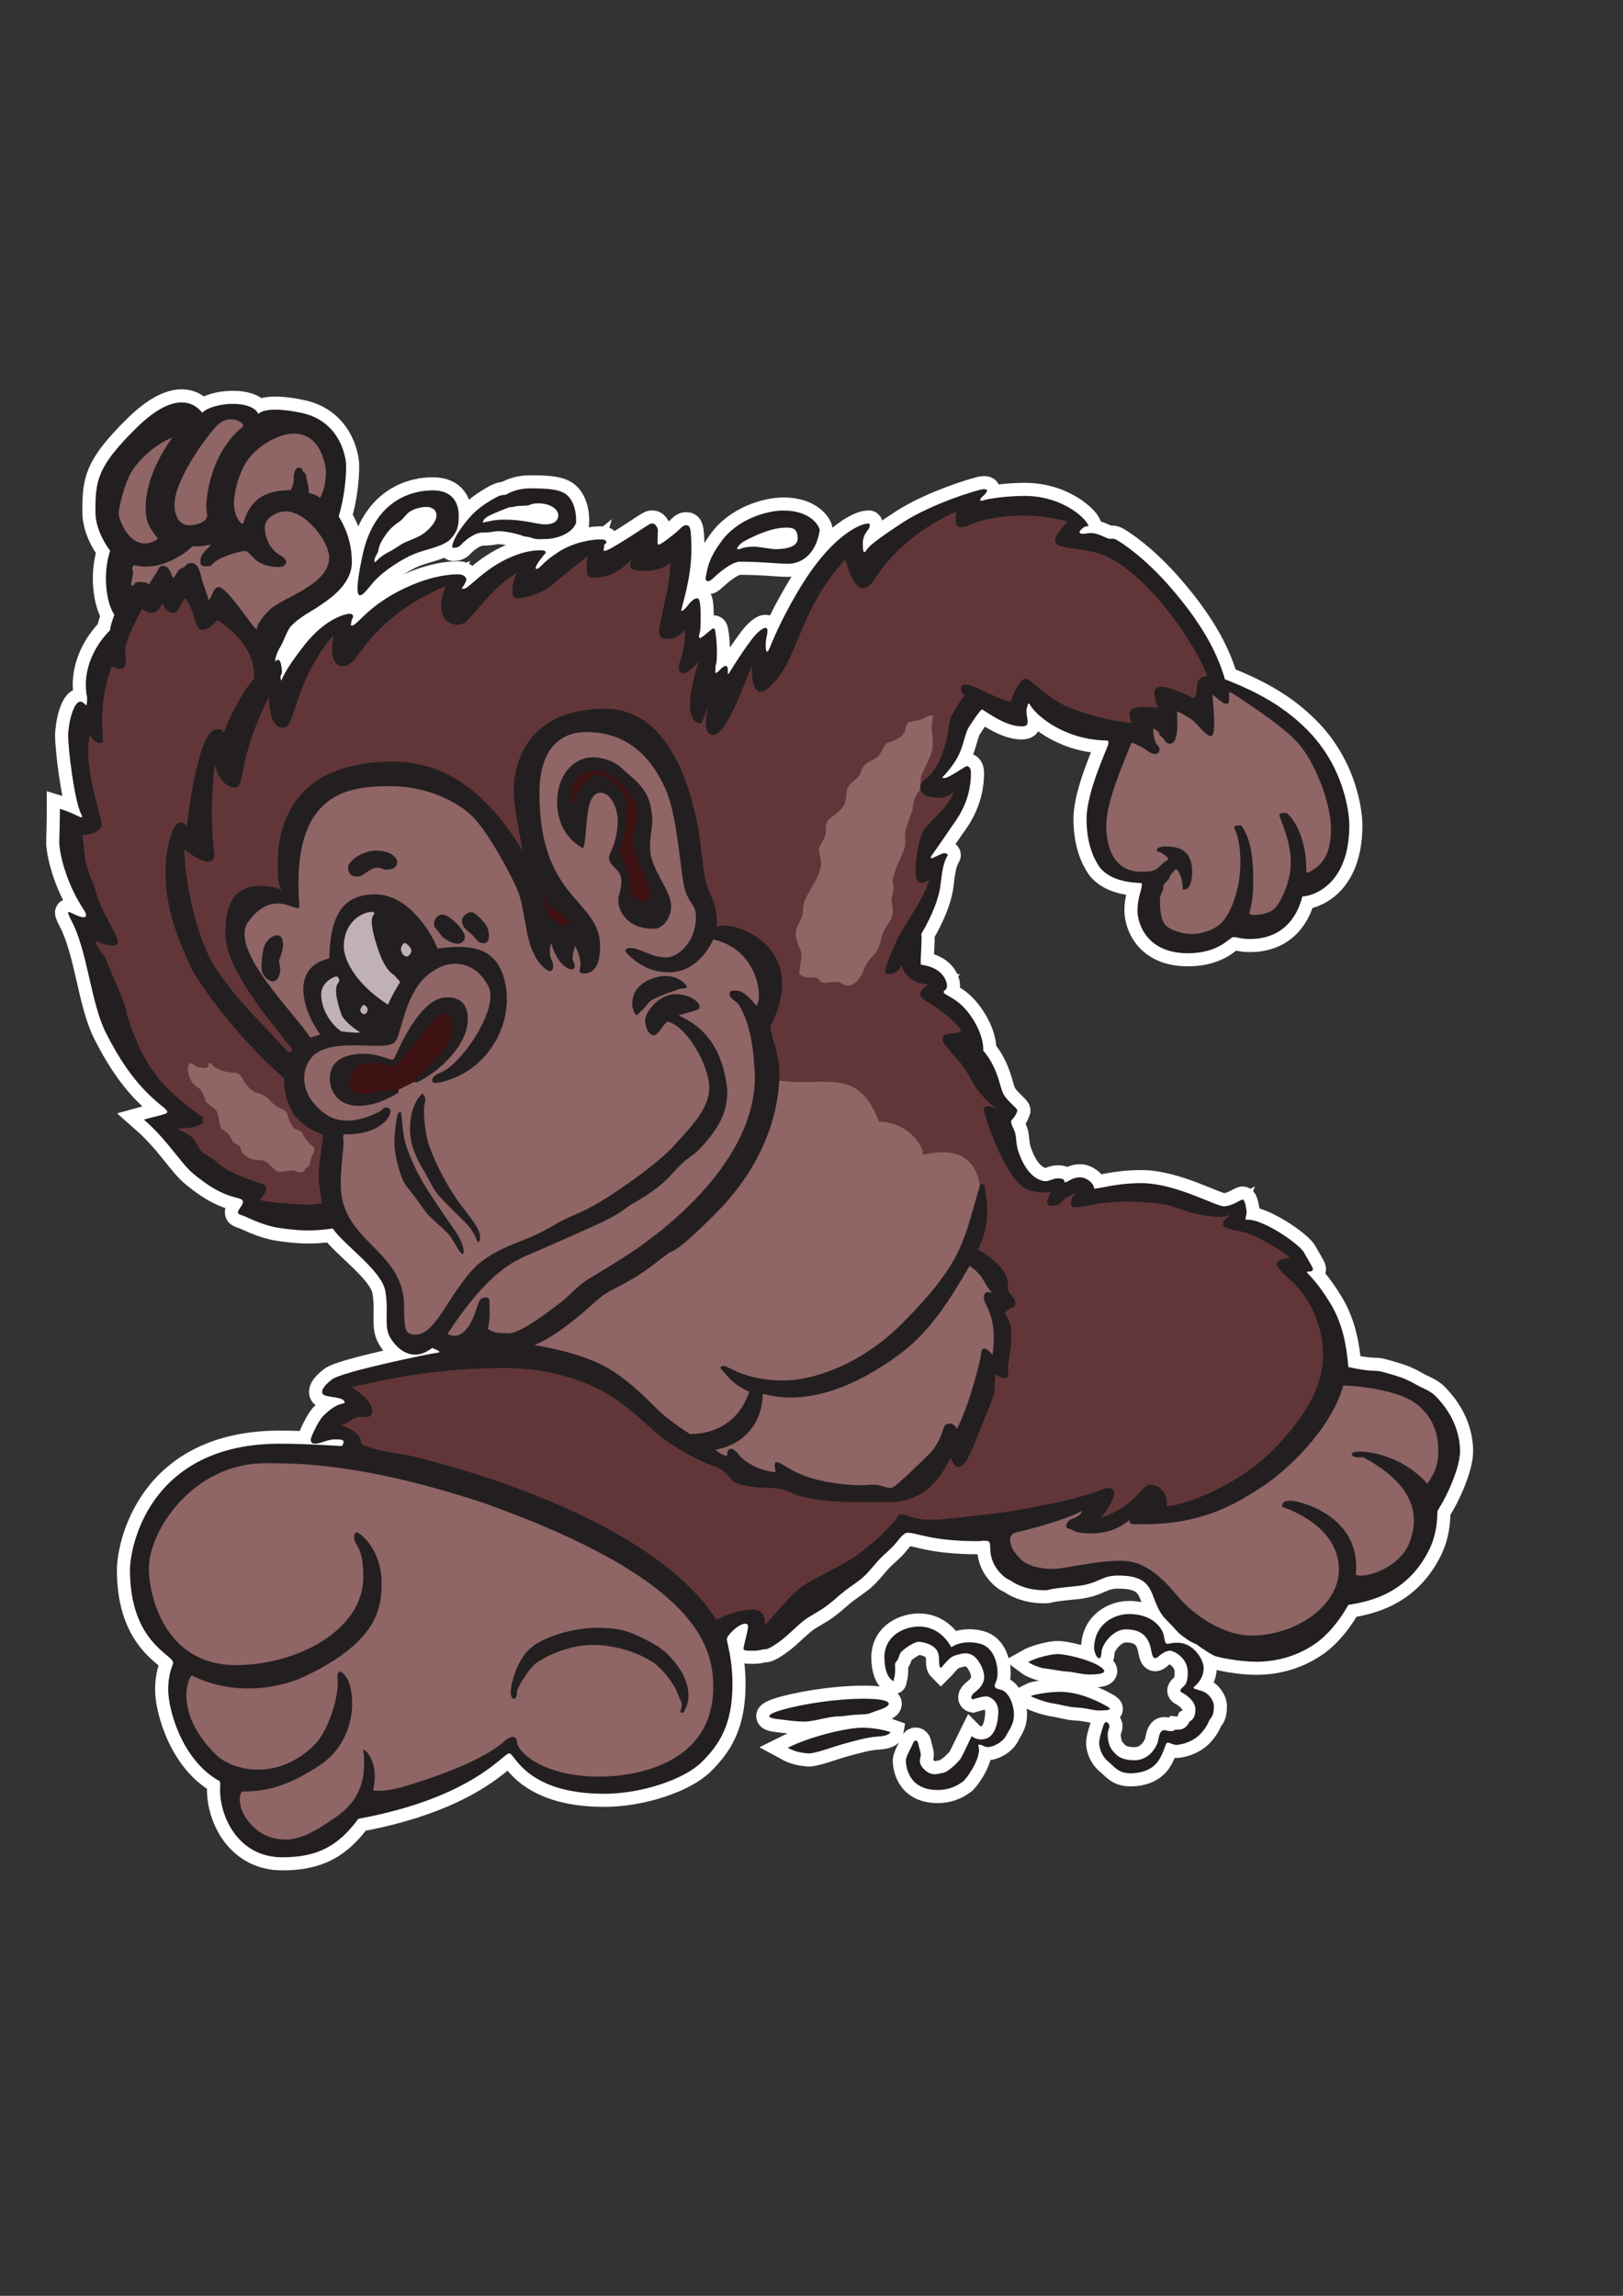 <?xml version="1.0" encoding="UTF-8" standalone="no"?>
<!-- Created with Inkscape (http://www.inkscape.org/) -->

<svg
   xmlns:dc="http://purl.org/dc/elements/1.1/"
   xmlns:cc="http://creativecommons.org/ns#"
   xmlns:rdf="http://www.w3.org/1999/02/22-rdf-syntax-ns#"
   xmlns:svg="http://www.w3.org/2000/svg"
   xmlns="http://www.w3.org/2000/svg"
   xmlns:sodipodi="http://sodipodi.sourceforge.net/DTD/sodipodi-0.dtd"
   xmlns:inkscape="http://www.inkscape.org/namespaces/inkscape"
   width="210mm"
   height="297mm"
   viewBox="0 0 744.094 1052.362"
   id="svg2"
   version="1.1"
   inkscape:version="0.91 r13725"
   sodipodi:docname="kong_marquee.svg"
   inkscape:export-filename="C:\gdx\graphics\kong_cartoon.png"
   inkscape:export-xdpi="55.015591"
   inkscape:export-ydpi="55.015591">
  <rect x="0" y="0" width="744.094" height="1052.362" fill="#333333" stroke="none"/>
  <defs
     id="defs4" />
  <sodipodi:namedview
     id="base"
     pagecolor="#ffffff"
     bordercolor="#666666"
     borderopacity="1.0"
     inkscape:pageopacity="0.0"
     inkscape:pageshadow="2"
     inkscape:zoom="0.7"
     inkscape:cx="125.93689"
     inkscape:cy="410.1476"
     inkscape:document-units="px"
     inkscape:current-layer="g12"
     showgrid="false"
     inkscape:window-width="1920"
     inkscape:window-height="1005"
     inkscape:window-x="-9"
     inkscape:window-y="-9"
     inkscape:window-maximized="1" />
  <g
     inkscape:label="Layer 1"
     inkscape:groupmode="layer"
     id="layer1">
    <g
       id="g10"
       transform="matrix(1.333,0,0,-1.333,-804.037,845.635)"
       inkscape:export-xdpi="56.043343"
       inkscape:export-ydpi="56.043343">
      <g
         id="g12"
         transform="scale(0.1,0.1)">
        <g
           id="g4240"
           inkscape:export-xdpi="55.015591"
           inkscape:export-ydpi="55.015591">
          <g
             style="stroke:#ffffff;stroke-opacity:1;stroke-width:90;stroke-miterlimit:4;stroke-dasharray:none;fill:none"
             id="g4170"
             transform="translate(6235.714,-42.857)"
             inkscape:export-xdpi="55.015591"
             inkscape:export-ydpi="55.015591">
            <path
               inkscape:connector-curvature="0"
               id="path4172"
               style="fill:none;fill-opacity:1;fill-rule:nonzero;stroke:#ffffff;stroke-opacity:1;stroke-width:90;stroke-miterlimit:4;stroke-dasharray:none"
               d="m 175.039,4492.85 c -26.461,-77.35 -14.242,-179.12 14.25,-219.83 -8.141,-24.42 -14.25,-40.7 -14.25,-52.91 -56.992,-56.99 -97.695,-142.48 -79.375,-232.02 0,-48.86 -6.109,-14.24 -22.391,-14.24 -24.426,2.03 -42.742,-75.32 -42.742,-118.06 0,-42.74 20.352,-219.81 44.777,-268.66 12.211,-26.45 -12.203,0 -73.266,18.31 C 2.043,3552.52 0,3511.82 0,3487.39 c 0,-24.42 18.32,-132.29 87.519,-234.06 14.254,-26.45 -6.101,-24.41 -32.562,-12.2 -26.461,12.2 -32.562,18.3 -14.25,-18.32 56.988,-105.84 67.168,-284.96 120.09,-388.75 52.914,-103.79 109.898,-187.24 199.453,-256.46 24.422,-22.38 12.215,-18.29 -69.199,-40.7 83.453,-73.27 128.23,-152.64 170.972,-187.23 42.739,-34.62 89.547,-69.22 154.68,-83.46 20.359,-6.1 18.32,-14.25 4.074,-34.59 -14.25,-20.38 -2.043,-20.35 14.243,-26.46 16.285,-6.11 65.136,-32.59 120.089,-40.73 54.95,-8.13 109.907,-14.22 185.211,-2.03 40.7,-59.02 168.92,-144.5 181.14,-215.74 12.22,-71.24 -6.11,-120.08 16.29,-158.75 22.38,-38.67 75.31,-89.56 144.51,-36.64 35.2,-13.23 28.51,-15.47 9.2,-17.71 -19.32,-2.23 -318.733,-63.88 -352.913,-89.9 -34.184,-26 -38.641,-42.36 -31.949,-51.26 10.406,-11.89 69.101,-7.42 74.297,-25.99 4.46,-12.63 -17.457,7.05 -73.555,-49.05 -14.856,-14.87 -42.352,-71.34 -42.352,-80.99 0,-9.65 4.469,-16.36 22.297,-13.39 17.828,2.98 40.113,14.87 63.891,14.13 23.781,-0.74 34.179,-1.47 20.808,-23.03 -97.336,5.95 -165.691,8.17 -213.238,8.17 -450.996,0 -515.641,-356.73 -515.641,-434.008 0,-250.43 148.598,-290.558 148.598,-319.531 0,-8.176 -17.09,-31.199 -17.09,-93.613 0,-62.414 43.844,-239.258 176.836,-313.555 3.719,-2.981 1.492,-22.285 1.492,-29.707 C 552.941,138.215 616.094,0 766.918,0 888.77,0 960.102,39.387 1028.45,132.266 c 394.52,72.785 497.8,225.109 519.34,225.109 18.57,0 57.21,-138.957 326.17,-138.957 131.51,0 277.51,50.891 335.83,109.219 58.34,58.34 105.52,125.586 105.52,267.492 0,88.426 -19.33,142.652 -19.33,155.293 0,12.625 40.86,52.754 62.41,52.754 11.15,0 10.4,-5.949 10.4,-13.371 0,-7.442 -14.84,-63.172 -15.59,-71.328 -0.75,-8.184 9.67,-8.184 34.17,-8.184 24.51,0 32.69,5.945 42.36,5.207 9.65,-0.734 46.06,23.023 72.07,46.07 26,23.028 42.32,39.368 60.18,53.496 17.83,14.106 50.52,28.996 78.75,50.52 28.24,21.543 41.6,35.676 60.93,50.516 19.32,14.867 46.82,31.964 66.14,49.789 19.31,17.832 46.79,54.229 63.14,69.089 16.35,14.86 20.06,17.84 36.41,34.18 16.35,16.37 33.44,46.81 50.53,46.81 34.17,0 80.25,-28.97 243.71,-28.97 9.64,0 13.36,2.24 23.77,1.5 10.39,-0.77 16.32,-0.77 16.32,-20.82 0,-20.04 1.9,-57.59 39.4,-95.114 16.35,-16.336 28.24,-18.55 36.4,-24.5 8.17,-5.937 47.56,-29.726 109.22,-29.726 30.45,0 -13.38,2.234 112.19,14.133 78.03,8.152 82.46,36.382 142.66,36.382 144.88,0 98.81,-85.425 167.16,-153.789 40.51,-40.496 31.96,-37.886 62.43,-60.175 30.45,-22.313 32.67,-16.344 46.05,-26.754 13.38,-10.403 48.28,-33.418 60.92,-37.16 12.66,-3.711 78.77,-18.575 138.94,-18.575 60.2,0 130.02,14.864 193.19,55.735 34.92,21.543 81,65.379 123.34,139.683 76.52,12.629 205.06,39.387 280.1,193.92 29.73,65.39 24.53,119.62 26.75,130.03 38.64,60.18 77.27,153.05 77.27,204.32 0,51.27 -17.83,123.34 -85.45,190.96 -17.46,17.45 -44.57,26.74 -57.95,34.18 -13.35,7.42 -26,14.87 -44.57,23.03 -18.57,8.18 -59.45,20.05 -83.22,25.99 -23.77,5.95 -29.73,-2.96 -112.93,15.61 -5.96,71.33 -18.58,145.63 -59.44,214.73 -40.87,69.1 -73.55,99.57 -79.51,106.25 -5.93,6.68 -3.71,7.44 5.2,7.44 8.92,0 11.89,3.71 11.89,8.92 0,5.19 -19.31,35.66 -31.21,57.2 -11.87,21.55 -91.37,80.99 -156.76,104.78 -21.54,7.42 -31.95,7.42 -43.82,7.42 0,8.92 4.45,19.33 3.71,28.23 -0.76,8.92 -5.98,40.86 -13.38,40.86 -7.42,0 -37.15,-23.02 -65.39,-23.02 -28.25,0 -165.69,79.48 -283.09,79.48 -88.4,0 -138.18,-18.57 -162.71,-18.57 0,19.31 -28.23,38.65 -46.8,38.65 -31.21,0 -40.86,-17.1 -54.98,-17.1 0,8.92 -2.99,13.37 -24.53,13.37 -14.12,0 -28.97,-9.66 -40.12,-9.66 -11.13,0 -60.18,7.43 -91.39,95.12 -12.63,30.47 -8.16,59.43 -15.6,76.51 -7.42,17.1 -11.88,24.53 -11.88,33.45 0,8.92 11.88,8.18 21.55,37.88 0,8.93 -40.88,35.66 -51.27,63.91 -10.41,28.24 -10.41,40.86 -26,77.26 -15.6,36.41 -34.94,58.71 -40.14,64.64 1.49,34.93 -15.58,86.19 -54.21,134.49 -38.64,48.29 -80.24,56.46 -81.72,66.12 -1.49,9.66 11.13,5.21 11.13,22.3 0,17.09 -15.61,63.9 -89.9,72.82 -2.23,23.76 5.19,86.92 1.48,105.5 40.14,68.34 57.95,121.11 63.91,154.54 5.94,33.43 6.7,81.72 25.99,114.42 3.71,3.72 -2.2,8.91 -11.13,8.91 -8.92,0 -37.15,-17.09 -43.1,-17.09 -5.94,0 -2.99,5.22 5.19,16.34 8.18,11.16 41.64,59.45 59.45,86.2 17.84,26.74 70.59,87.68 70.59,190.95 0,20.05 -10.41,23.03 -14.86,23.03 -4.46,0 -61.66,-40.87 -75.78,-40.87 -14.13,0 -5.94,2.98 0.74,11.15 34.18,39.37 46.07,60.92 55.72,86.93 9.67,26.01 17.11,60.19 24.53,72.82 7.42,12.63 41.6,64.63 47.54,64.63 5.94,0 76.52,-57.95 135.98,-57.95 23.02,0 20.78,10.41 20.78,19.31 0,8.93 -4.44,23.05 -3.69,34.18 0.72,11.16 2.97,12.63 4.45,20.82 1.48,8.16 5.94,2.96 9.65,-2.98 14.86,-26.76 104.02,-112.94 251.13,-119.62 16.35,0 17.81,0 16.35,-11.89 -1.49,-11.89 -75.04,-163.46 -75.04,-257.83 0,-103.93 37.13,-154.28 46.8,-168.65 21.95,-24.99 58.73,-48.87 140.04,-52.09 5.82,0 2.57,-3.22 3.22,-7.1 0,-17.42 -14.83,-42.59 -14.83,-87.12 0,-44.52 30.96,-147.13 173.58,-147.13 108.42,0 143.26,55.5 156.17,55.5 12.91,0 27.75,-6.46 53.57,-6.46 25.81,0 145.2,-2.58 183.91,146.49 31.62,0 161.33,35.49 161.33,244.58 0,41.3 -17.09,200.37 -145.84,329.11 -71.95,71.96 -154.88,123.26 -282.01,172.95 -29.67,104.54 -91.62,205.21 -184.55,312.98 -92.93,107.76 -172.95,158.1 -188.44,166.49 -15.49,8.38 -18.71,0 -32.27,5.81 -13.55,5.8 -35.48,17.42 -53.55,17.42 -18.09,0 -20.02,-2.58 -28.4,-2.58 -8.4,0 -18.71,2.58 -9.04,12.91 9.68,10.32 16.77,14.19 27.11,12.9 0,18.07 -81.96,104.54 -220.06,104.54 -54.2,0 -125.84,-8.39 -145.84,-16.78 -14.2,0 -2.58,11.62 5.8,18.72 17.11,17.1 12.91,21.29 -1.29,21.29 -14.2,0 -178.11,-49.69 -276.84,-114.22 -98.73,-64.53 -116.79,-82.6 -124.55,-94.21 -7.73,-11.62 -13.55,-15.49 -13.55,21.29 0,36.78 23.89,46.47 23.89,61.95 0,10.33 -3.23,6.45 -10.98,6.45 -7.74,0 -113.75,-22.59 -239.12,-237.95 -60.49,-103.25 -87.03,-172.58 -94.42,-190.28 -7.36,-17.7 -13.26,-16.22 -13.26,10.32 0,26.56 5.9,33.93 5.9,50.15 0,16.23 -16.23,11.81 -41.31,-14.74 -24.41,-26.72 -78.23,-110.16 -86.74,-125.15 -8.52,-14.99 -8.85,-9.87 -8.18,3.06 0.68,12.94 -4.77,25.22 -25.89,3.42 -21.12,-21.81 -17.03,-9.54 -16.7,0 0,25.54 5.12,9.86 5.12,55.51 0,45.64 -4.42,67.09 -6.12,78 -1.72,10.9 -7.17,9.54 -19.43,-1.36 -12.25,-10.9 -29.28,-24.52 -32.02,-24.52 -2.71,0 -4.08,3.06 -4.08,8.85 0,5.79 5.78,3.75 5.78,56.89 0,53.13 -3.05,71.19 -11.91,71.19 -8.85,0 -18.73,-7.16 -31,-22.82 -12.27,-15.67 -18.05,-20.44 -23.85,-20.44 0,13.29 34.75,108.14 34.75,209.92 0,83.58 -6.39,84.56 -18.67,84.56 -12.31,0 -18.7,-12.78 -39.83,-29.5 -21.15,-16.71 -46.72,-36.87 -53.1,-36.87 -6.39,0 -4.93,1.47 -3.45,52.61 -8.84,21.63 -16.22,19.66 -22.61,19.66 -6.39,0 -39.33,-24.09 -79.16,-49.16 -39.83,-25.08 -72.77,-44.75 -80.63,-44.75 -7.87,0 -2.95,5.9 -2.95,12.3 0,15.24 7.87,10.81 7.87,16.22 0,5.41 -1.49,10.82 -21.15,10.82 -19.67,0 -86.53,-5.9 -145.04,-44.26 -58.52,-38.34 -59.99,-55.56 -73.75,-57.03 -7.38,0 0,14.27 10.32,28.52 10.33,13.27 20.65,26.55 21.14,26.55 0,5.41 -1.46,8.85 -20.15,8.85 -18.69,0 -77.2,-3.44 -156.85,-54.08 -54.08,-34.42 -91.45,-78.18 -104.23,-78.18 -12.79,0 -5.91,2.95 -3.45,6.88 2.46,3.93 11.31,16.73 11.8,24.1 0.5,7.38 -8.85,18.68 -28.03,18.68 -19.17,0 -97.34,-1.97 -206.5,-59 -109.15,-57.03 -141.6,-117.51 -159.3,-117.51 -5.9,0 -2.46,4.43 -1.96,12.29 0.49,7.87 6.39,14.75 6.39,19.67 0,4.92 -4.92,8.85 -13.278,8.85 -8.356,0 -79.156,-12.29 -153.891,-107.19 -74.738,-94.89 -79.168,-122.91 -79.168,-122.91 -3.922,4.42 -4.91,15.72 -0.484,21.63 4.422,5.89 0,31.46 -2.949,41.29 -2.95,9.84 -11.809,10.83 -15.739,5.42 -3.929,-5.42 -3.437,0 -1.964,7.38 5.898,26.55 21.636,46.7 26.062,58.01 4.422,11.31 18.184,42.77 24.578,50.15 30.485,34.91 76.215,55.56 99.321,72.27 23.105,16.72 113.082,68.85 113.082,150.95 0,82.12 -31.461,133.74 -45.231,157.83 19.664,64.9 25.566,133.74 25.566,172.57 0,38.85 -25.566,156.35 -153.89,183.4 -128.328,27.05 -147.996,-3.93 -147.996,-3.93 -22.129,50.15 -154.879,41.3 -193.231,4.42 -25.078,32.45 -92.929,79.65 -227.152,-53.1 -134.227,-132.75 -140.125,-179.95 -140.125,-287.63 0,-70.8 50.828,-133.86 50.828,-133.86" />
            <path
               inkscape:connector-curvature="0"
               id="path4174"
               style="fill:none;fill-opacity:1;fill-rule:nonzero;stroke:#ffffff;stroke-opacity:1;stroke-width:90;stroke-miterlimit:4;stroke-dasharray:none"
               d="m 433.051,4330.3 c 0,0 -24.231,-36.35 -26.254,-46.44 -18.18,-10.11 -38.375,-6.07 -52.516,30.28 -10.101,-30.28 -34.34,-50.48 -68.676,-20.19 -18.171,-30.31 -58.57,-113.11 -58.57,-139.36 0,-26.25 16.153,-92.91 -46.453,-58.57 -14.789,-42.61 -32.934,-99.42 -32.934,-186.21 0,-33.92 2.368,-62.33 2.368,-74.17 -9.473,-8.67 -26.047,-5.51 -44.977,22.09 -5.523,-26.03 -5.523,-44.18 -5.523,-58.37 0,-91.52 45.761,-228.81 45.761,-245.39 0,-16.56 -13.406,-35.49 -65.48,-38.65 7.098,-57.6 7.894,-82.05 13.41,-100.98 5.524,-18.94 13.414,-42.6 20.516,-58.38 7.097,-15.79 14.984,-48.13 18.933,-58.38 20.508,-56.82 68.637,-128.61 68.637,-149.12 0,-20.51 -33.133,-16.57 -78.105,2.36 11.832,-31.56 29.976,-49.7 33.136,-52.86 3.946,-11.84 32.34,-78.9 41.024,-97.83 8.683,-18.94 31.558,-70.23 34.714,-101 17.364,-50.48 49.317,-164.48 142.016,-257.2 45.367,-45.36 119.129,-97.03 119.129,-97.03 l 0,-20.51 c -16.562,-11.85 -30.766,-16.58 -88.359,-18.95 32.343,-15.77 44.972,-22.1 54.441,-32.34 9.461,-10.25 21.301,-37.1 30.77,-46.55 9.468,-9.47 35.5,-22.11 41.812,-27.62 6.317,-5.52 31.559,-27.6 44.969,-34.7 59.176,-32.35 130.969,-49.71 133.336,-55.25 6.32,-14.19 -1.578,-26.82 -20.512,-47.33 16.57,-11.04 149.121,-17.35 168.055,-17.35 18.933,0 44.972,3.93 44.972,3.93 0,17.36 -11.836,58.4 -10.253,104.93 1.578,46.57 14.199,107.32 14.199,131.77 -52.864,20.51 -131.77,57.59 -134.125,194.09 -185.407,162.52 -314.012,360.55 -324.266,389.74 -25.246,59.97 -82.844,173.58 -82.844,317.96 0,100.19 29.985,172 48.918,172 11.047,0 19.723,-5.52 23.668,-15.79 3.946,26.04 15.778,127.82 31.559,190.93 15.781,63.12 34.723,145.18 74.957,145.18 17.351,0 17.355,-4.74 21.297,-12.64 15.777,44.98 58.379,134.92 104.933,187.79 0,32.34 -1.574,118.34 -127.023,200.4 -22.09,-24.47 -33.93,-33.14 -52.859,-33.14 -28.407,0 -20.516,61.53 -57.801,108.85" />
            <path
               inkscape:connector-curvature="0"
               id="path4176"
               style="fill:none;fill-opacity:1;fill-rule:nonzero;stroke:#ffffff;stroke-opacity:1;stroke-width:90;stroke-miterlimit:4;stroke-dasharray:none"
               d="m 442.59,2711.09 c 0,-24.29 12.137,-53.97 39.125,-67.47 9.453,-5.41 18.887,-33.73 21.59,-43.18 2.703,-9.44 28.336,-21.58 36.433,-32.38 8.094,-10.79 12.137,-53.98 16.192,-60.72 4.05,-6.73 14.847,-8.1 24.289,-18.88 9.445,-10.8 13.488,-24.3 18.886,-29.69 5.403,-5.39 17.54,-8.12 21.594,-14.84 4.047,-6.75 4.047,-22.93 20.239,-32.39 31.035,-21.59 48.578,-9.44 64.769,-17.54 16.188,-8.1 32.383,-29.7 43.18,-35.09 10.793,-5.39 41.828,4.05 53.968,2.69 12.141,-1.33 21.59,-8.08 31.032,-5.39 15.968,5.33 8.726,10.17 13.554,14.01 4.829,3.87 5.797,-2.42 11.11,7.24 5.312,9.68 5.312,21.27 8.695,29.96 3.379,8.69 10.137,15.93 10.137,27.03 0,11.12 -2.41,4.85 -16.422,19.83 -23.18,23.17 -21.254,35.23 -30.91,42.01 -9.656,6.76 -14.012,3.38 -23.188,11.59 -23.175,25.6 -15.929,45.89 -28.972,57.97 -13.047,12.06 -14.493,4.33 -36.707,21.25 -22.219,16.9 -14.977,17.86 -30.914,28.49 -28.012,17.4 -31.391,8.71 -46.364,20.77 -37.679,30.91 -28.015,43.95 -45.406,55.54 -8.211,8.71 -19.324,4.35 -43.953,9.19 -24.633,4.82 -45.879,17.86 -48.297,24.62 -2.422,6.77 -16.898,6.77 -14.008,0.97 2.891,-5.79 0,-12.07 -14.492,-12.07 -14.488,0 -27.535,2.89 -34.777,10.14 -7.246,7.24 -20.383,11.79 -20.383,-13.66" />
            <path
               inkscape:connector-curvature="0"
               id="path4178"
               style="fill:none;fill-opacity:1;fill-rule:nonzero;stroke:#ffffff;stroke-opacity:1;stroke-width:90;stroke-miterlimit:4;stroke-dasharray:none"
               d="m 429.906,3466.11 c 0,-89.4 37.422,-302.52 109.156,-410.65 71.735,-108.12 152.829,-181.92 247.434,-285.87 0,0 8.32,-4.16 14.551,9.36 -88.371,111.22 -229.754,278.6 -229.754,397.11 0,72.77 12.48,164.26 120.598,164.26 29.105,0 57.171,-6.24 71.726,-13.52 -13.508,28.08 -12.48,61.34 -12.48,88.38 0,156.98 70.695,352.42 397.123,352.42 124.75,0 290.06,-49.89 444.95,-305.63 -32.23,172.56 -30.15,187.12 -30.15,212.08 0,24.93 5.2,275.48 313.96,275.48 235.99,0 297.33,-311.87 313.96,-378.41 16.64,-66.54 19.75,-172.56 35.35,-224.53 19.75,-63.41 35.35,-59.25 35.35,-146.57 64.45,26.02 323.3,-75.85 184.01,-342 4.16,-45.75 31.19,-96.67 31.19,-158.01 0,-61.35 -7.29,-274.45 -221.45,-488.6 -141.88,-141.91 -140.33,-119.55 -164.25,-137.21 -23.91,-17.68 -68.62,-55.1 -114.36,-82.14 -45.73,-27.01 -92.51,-47.79 -115.39,-66.51 -22.87,-18.71 -132.03,-124.76 -226.63,-164.26 82.13,-13.52 188.16,-39.52 260.94,-84.21 72.77,-44.72 133.07,-109.18 164.26,-139.33 31.18,-30.14 87.33,-68.61 109.14,-82.11 42.64,0 158.01,10.4 203.75,145.54 -55.08,21.83 -79,59.26 -92.51,72.77 -13.5,13.52 -0.01,16.66 6.23,15.59 14.53,0 70.68,-49.89 204.78,-49.89 95.65,0 261.43,50.4 405.41,194.4 215.2,215.2 212.07,285.88 269.24,475.1 2.09,10.39 15.6,4.15 16.64,-1.04 1.05,-5.21 9.37,-58.23 9.37,-84.22 0,-25.99 -5.21,-86.28 -33.28,-134.1 36.39,-16.65 83.17,-60.3 93.56,-82.13 17.69,-32.24 7.28,-51.98 12.48,-61.34 5.21,-9.37 23.92,-27.01 23.92,-39.5 0,-23.91 -28.08,-13.51 -36.4,-37.43 21.89,-32.25 21.89,-48.32 21.89,-82.96 0,-34.61 -11.13,-86.56 -11.13,-103.87 0,-17.31 8.67,-54.42 -44.51,-22.26 -1.25,-29.69 -1.23,-50.7 -3.71,-65.54 -2.48,-14.85 -34.65,-91.51 -44.53,-115.01 -9.89,-23.49 -37.11,-101.41 -54.42,-121.19 -17.3,-19.79 -32.15,-29.68 -50.7,16.07 -19.79,-40.82 -71.72,-153.33 -211.47,-153.33 -139.74,0 -238.67,-3.71 -324,27.18 -28.44,12.39 -50.7,22.27 -101.41,22.27 -50.7,0 -102.63,12.39 -113.77,24.74 -11.13,12.37 -21.02,35.86 -69.25,51.94 -48.23,16.07 -134.8,64.31 -185.51,106.34 -50.7,42.06 -128.6,124.92 -230.01,168.2 -101.41,43.28 -191.68,59.35 -300.51,60.59 -315.35,-1.24 -486.01,-65.55 -521.87,-63.08 0,-9.88 70.49,-40.79 68.01,-87.78 0,-16.09 -9.89,-19.81 -39.57,-17.34 -30.91,0 -44.52,-27.19 -69.255,-27.19 39.575,-16.08 70.495,-29.69 72.965,-66.79 70.49,-30.91 110.06,-24.74 183.03,-43.29 72.96,-18.53 800.11,-192.9 1037.54,-560.188 56.9,27.2 96.46,34.621 124.9,34.621 28.46,0 45.78,-16.062 40.82,-53.164 37.09,37.079 80.37,93.985 119.94,126.133 39.58,32.149 143.46,75.43 196.65,113.758 53.18,38.35 121.17,98.95 145.91,140.99 40.82,0 38.36,-18.56 112.54,-18.56 49.48,0 176.84,17.31 259.69,27.22 294.34,49.46 325.25,81.61 343.81,81.61 18.55,0 22.26,-4.93 23.49,-17.31 1.23,-12.38 -14.84,-49.46 -45.76,-84.09 27.21,4.95 86.57,39.57 110.06,61.83 23.5,22.26 44.51,51.95 58.13,51.95 13.61,0 64.31,-11.14 58.12,-74.21 61.84,1.23 246.72,73.58 358.63,185.5 111.92,111.92 179.32,220.12 179.32,335.13 0,115.01 -56.87,199.1 -90.27,234.97 -33.4,35.86 -69.26,60.61 -69.26,76.67 0,16.1 32.15,21.03 46.99,19.81 -35.86,34.62 -117.48,76.65 -153.34,87.78 -35.86,11.13 -77.91,11.13 -77.91,29.69 0,18.55 17.31,19.79 22.25,32.15 -18.54,-9.89 -35.86,-7.43 -56.88,-6.18 -85.33,8.67 -129.84,37.09 -175.6,43.28 -45.76,6.18 -150.9,16.07 -247.35,-3.71 -51.93,-11.13 -65.54,-9.89 -65.54,4.95 0,14.85 7.42,25.98 18.55,39.58 -17.3,-13.62 -35.86,-16.09 -40.8,-22.26 -4.94,-6.18 -13.59,-24.74 -43.28,-24.74 -29.69,0 -12.38,29.67 -2.48,48.22 -14.85,-4.93 -77.91,-4.93 -106.35,23.51 -65.55,65.55 -112.54,206.52 -126.15,258.45 0,23.5 39.57,7.42 49.47,1.25 -35.86,24.73 -53.18,45.74 -69.26,65.54 -16.07,19.77 -38.32,70.48 -59.35,93.99 -21.04,23.49 -61.84,68.01 -61.84,80.37 -1.23,34.63 45.76,9.91 64.32,32.16 -38.34,50.7 -107.6,92.75 -107.6,92.75 0,0 -34.61,16.09 -33.38,32.15 1.23,16.08 18.56,24.73 27.21,32.15 -27.21,2.48 -75.45,12.37 -91.52,66.79 -17.31,-33.39 -42.06,-30.93 -55.65,-29.68 -2.46,27.21 17.33,65.55 37.11,111.29 19.79,45.76 102.62,157.07 112.52,211.48 -22.25,-16.08 -48.2,-17.32 -45.74,35.86 2.46,53.18 12.36,118.72 35.86,145.92 23.49,27.22 81.62,77.92 95.21,118.72 -38.34,-22.25 -42.05,-18.54 -61.83,-17.31 -19.79,1.23 -54.4,6.18 -53.17,35.86 1.23,29.68 39.57,24.74 71.72,105.11 32.15,80.39 21.02,116.25 37.09,142.23 16.09,25.97 30.92,56.88 43.28,66.77 -17.3,18.55 -18.53,42.06 9.9,38.35 28.44,-3.71 113.77,-55.66 149.65,-58.13 9.89,39.57 35.86,79.15 50.71,79.15 14.84,0 70.46,-63.08 142.2,-96.47 90.49,-37.67 186.72,-54.26 223.24,-55.92 -18.26,38.16 -14.94,66.38 89.59,51.44 -24.88,71.35 -24.88,104.54 124.48,33.19 13.26,18.25 6.62,39.82 11.6,54.76 4.98,14.93 18.26,19.91 33.2,21.57 -33.2,97.91 -197.48,346.81 -353.45,414.86 -102.9,43.14 -240.63,-1.66 -126.12,116.15 -121.13,34.85 -265.51,21.58 -333.55,-9.95 -49.77,-23.24 -58.07,-3.32 -49.77,44.8 -107.87,-48.12 -212.4,-126.11 -278.79,-229 -26.54,-44.81 -68.02,-66.38 -102.87,64.72 -76.35,-84.63 -111.19,-154.33 -144.37,-230.66 -33.19,-76.33 -56.43,-141.05 -91.27,-182.53 -34.85,-41.49 -86.29,-86.29 -86.29,46.45 -36.51,-89.6 -91.27,-242.27 -134.42,-237.28 -43.14,4.97 -13.27,106.2 -13.27,106.2 -13.27,-39.83 -24.89,-66.38 -24.89,-66.38 -24.88,-1.66 -69.69,23.23 -9.96,212.4 -51.43,-59.73 -68.03,-41.48 -68.03,-18.25 0,23.23 21.58,43.15 21.58,127.77 -24.9,-34.85 -89.61,-46.46 -89.61,-8.29 0,38.16 38.16,152.66 38.16,238.95 -30.69,-30.7 -87.94,-28.21 -96.24,-28.21 -41.49,0 -48.13,11.61 -36.51,39.83 -41.48,-44.81 -82.97,-63.06 -132.75,-63.06 -18.25,0 -21.57,9.95 -21.57,36.51 0,26.55 3.32,38.17 3.32,38.17 -46.47,-38.17 -81.32,-64.73 -119.48,-97.91 -38.17,-33.19 -102.88,-48.13 -121.14,-48.13 -18.25,0 -18.25,18.26 -18.25,29.87 0,11.62 4.98,43.15 18.25,59.74 -81.31,-44.8 -149.34,-146.03 -179.22,-170.92 -29.86,-24.88 -121.13,-4.97 -68.03,124.46 -285.42,-124.46 -292.05,-277.12 -353.454,-275.47 -53.101,0 -34.844,86.29 -33.187,106.21 -141.047,-169.26 -127.774,-318.61 -172.575,-318.61 -44.804,0 -46.464,68.04 -49.785,104.55 C 610.93,3773.09 640.801,3678.5 604.293,3678.5 c -36.512,0 -61.398,41.48 -69.691,82.96 -8.301,-82.96 -16.598,-185.84 -1.661,-310.3 3.313,-34.85 -29.875,-43.14 -103.035,14.95" />
            <path
               inkscape:connector-curvature="0"
               id="path4180"
               style="fill:none;fill-opacity:1;fill-rule:nonzero;stroke:#ffffff;stroke-opacity:1;stroke-width:90;stroke-miterlimit:4;stroke-dasharray:none"
               d="m 3166.04,2309.15 c -57.17,-189.22 -54.04,-259.9 -269.24,-475.1 -143.98,-144 -309.76,-194.4 -405.41,-194.4 -134.1,0 -190.25,49.89 -204.78,49.89 -6.24,1.07 -19.73,-2.07 -6.23,-15.59 13.51,-13.51 37.43,-50.94 92.51,-72.77 -45.74,-135.14 -161.11,-145.54 -203.75,-145.54 -21.81,13.5 -77.96,51.97 -109.14,82.11 -31.19,30.15 -91.49,94.61 -164.26,139.33 -72.78,44.69 -178.81,70.69 -260.94,84.21 94.6,39.5 203.76,145.55 226.63,164.26 22.88,18.72 69.66,39.5 115.39,66.51 45.74,27.04 90.45,64.46 114.36,82.14 23.92,17.66 22.37,-4.7 164.25,137.21 187.87,187.85 216.54,374.9 220.75,459.42 164.41,-21.63 270.62,49.17 343.39,-141.6 74.73,1.96 147.5,-59.01 151.43,-114.06 76.7,19.65 177.7,18.06 195.04,-106.02" />
            <path
               inkscape:connector-curvature="0"
               id="path4182"
               style="fill:none;fill-opacity:1;fill-rule:nonzero;stroke:#ffffff;stroke-opacity:1;stroke-width:90;stroke-miterlimit:4;stroke-dasharray:none"
               d="m 2985.24,3923.14 c -27.27,-17.45 -46.04,-14.88 -59.71,-18.6 -23.14,-6.31 -4.2,-31.56 -33.65,-52.59 -21.15,-16.06 -37.52,-14.98 -46.23,-21.52 -8.73,-6.55 -17.46,-30.53 -28.36,-43.62 -10.9,-13.1 -34.9,-16.36 -47.99,-31.63 -13.09,-15.27 -8.73,-21.81 -18.53,-35.99 -9.83,-14.19 -29.46,-22.9 -38.17,-39.26 -8.73,-16.37 -2.19,-37.09 -12.01,-58.9 -17.44,-32.72 -50.18,-42.53 -58.89,-58.9 -8.73,-16.35 -3.28,-34.89 -6.54,-46.88 -3.28,-12.01 -21.82,-39.26 -22.91,-46.91 -1.09,-7.64 9.8,-41.45 7.64,-56.71 -4.38,-41.45 -50.16,-101.42 -56.7,-123.24 -6.57,-21.82 -4.36,-33.81 -6.57,-45.81 -2.18,-11.99 -21.81,-44.71 -22.91,-56.72 -3.26,-38.16 16.37,-61.06 18.56,-78.52 2.17,-17.45 -8.73,-56.7 -6.54,-66.52 2.18,-9.82 16.34,-13.09 23.98,-15.27 7.64,-2.19 25.1,2.17 36,-2.19 10.9,-4.36 9.82,-14.18 20.72,-16.36 10.9,-2.18 46.89,6.54 58.91,1.11 11.99,-5.47 20.7,-18.55 44.7,-5.47 35.98,22.91 32.72,50.17 46.9,70.9 14.18,20.71 27.28,29.45 37.09,46.89 9.8,17.45 13.08,44.71 20.72,62.16 7.62,17.46 28.34,40.37 31.62,62.18 3.26,21.8 -6.54,42.53 -3.28,55.61 3.28,13.1 6.54,20.72 6.54,31.62 0,10.92 -6.52,20.73 -1.07,40.36 16.35,52.37 33.81,78.54 39.26,101.43 5.45,22.91 -3.28,33.82 3.28,58.89 6.54,25.09 23.98,63.27 25.08,79.62 1.07,16.37 9.8,43.64 22.89,55.63 4.37,17.45 2.18,24 4.37,43.61 2.17,19.64 33.81,65.44 39.26,100.35 5.45,34.9 -4.38,65.43 -2.19,78.53 2.19,13.09 2.17,26.18 6.54,33.81 -4,-0.44 -10.89,5.9 -21.81,-1.09" />
            <path
               inkscape:connector-curvature="0"
               id="path4184"
               style="fill:none;fill-opacity:1;fill-rule:nonzero;stroke:#ffffff;stroke-opacity:1;stroke-width:90;stroke-miterlimit:4;stroke-dasharray:none"
               d="m 3130.92,2033.85 c -73.16,-126.35 -138.38,-224.2 -225.96,-292.52 -87.57,-68.31 -292.53,-203.19 -485.21,-147.13 -1.75,-87.58 -50.78,-171.66 -162.88,-192.68 19.26,-19.26 40.27,-21.01 40.27,-21.01 -1.75,21.01 10.52,36.78 35.03,10.51 19.28,-29.78 75.33,-63.06 131.37,-66.57 -3.5,19.27 -3.5,24.52 -1.74,31.53 3.5,7.01 14,1.75 31.52,-8.75 17.52,-10.51 63.05,-43.79 166.41,-59.55 103.34,-15.78 124.38,-3.51 150.65,-7.02 26.26,-3.5 42.03,-15.76 56.05,-8.76 17.5,8.76 96.33,85.83 126.11,115.61 29.77,29.78 43.79,70.07 49.05,89.34 5.25,19.26 35.02,21.01 45.52,-3.51 40.3,73.56 82.35,236.46 84.09,262.73 1.75,26.28 26.26,8.77 38.53,-8.75 19.28,134.88 -29.77,169.91 -29.77,196.18 0,26.27 17.5,19.27 28.01,17.52 -36.77,43.78 -24.51,54.29 -77.05,92.83" />
            <path
               inkscape:connector-curvature="0"
               id="path4186"
               style="fill:none;fill-opacity:1;fill-rule:nonzero;stroke:#ffffff;stroke-opacity:1;stroke-width:90;stroke-miterlimit:4;stroke-dasharray:none"
               d="m 1221.13,2666.43 -54.39,-27.2 c 0,0 0,-2.81 0,-9.38 -12.19,9.38 -27.2,5.62 -46.89,5.62 -19.7,0 -39.4,-10.29 -69.4,-10.29 -41.27,0 -55.333,16.86 -55.333,40.31 0,16.89 22.503,51.58 27.193,55.33 29.08,9.38 47.82,10.32 71.28,10.32 23.45,0 49.7,-11.26 59.08,-10.32 9.38,0.94 29.07,29.08 55.33,61.9 60.96,62.84 82.54,117.23 118.17,117.23 22.51,-1.87 25.33,-33.75 25.33,-46.88 0,-13.15 -1.89,-45.96 -50.65,-103.17 -20.64,-25.33 -60.96,-57.2 -79.72,-83.47" />
            <path
               inkscape:connector-curvature="0"
               id="path4188"
               style="fill:none;fill-opacity:1;fill-rule:nonzero;stroke:#ffffff;stroke-opacity:1;stroke-width:90;stroke-miterlimit:4;stroke-dasharray:none"
               d="m 978.57,3129.97 c 0,-32.86 27.99,-118.07 152.16,-198.41 9.74,26.78 41.39,77.9 41.39,77.9 -3.65,7.31 -10.96,12.18 -17.05,20.7 -6.08,8.52 -31.65,10.95 -59.64,94.95 -28,84 -21.91,107.12 -14.61,115.65 7.3,8.52 0,10.95 -13.39,9.73 -13.39,-1.21 -88.86,-23.11 -88.86,-120.52" />
            <path
               inkscape:connector-curvature="0"
               id="path4190"
               style="fill:none;fill-opacity:1;fill-rule:nonzero;stroke:#ffffff;stroke-opacity:1;stroke-width:90;stroke-miterlimit:4;stroke-dasharray:none"
               d="m 900.656,2966.87 c 0,-25.57 10.965,-82.79 68.172,-126.6 0,0 54.782,-7.32 65.732,-3.67 -34.08,21.92 -52.341,41.4 -62.083,56.01 -6.086,14.6 -20.688,60.86 -20.688,86.43 0,25.56 10.949,27.99 10.949,35.3 0,7.3 -3.652,14.59 -9.734,14.59 -6.086,0 -52.348,-18.25 -52.348,-62.06" />
            <path
               inkscape:connector-curvature="0"
               id="path4192"
               style="fill:none;fill-opacity:1;fill-rule:nonzero;stroke:#ffffff;stroke-opacity:1;stroke-width:90;stroke-miterlimit:4;stroke-dasharray:none"
               d="m 1046.18,2930.86 c -4.13,0 -10.86,-13.97 -10.86,-18.11 0,-4.12 4.14,-13.43 13.45,-13.43 9.3,0 11.89,13.43 11.89,17.06 0,3.62 -6.72,14.48 -14.48,14.48" />
            <path
               inkscape:connector-curvature="0"
               id="path4194"
               style="fill:none;fill-opacity:1;fill-rule:nonzero;stroke:#ffffff;stroke-opacity:1;stroke-width:90;stroke-miterlimit:4;stroke-dasharray:none"
               d="m 1188.36,3143.87 c -6.21,0 -13.44,-14.99 -13.44,-20.17 0,-5.16 4.13,-25.85 21.71,-25.85 5.17,0 14.48,11.38 14.48,20.16 0,8.8 -17.06,25.86 -22.75,25.86" />
            <path
               inkscape:connector-curvature="0"
               id="path4196"
               style="fill:none;fill-opacity:1;fill-rule:nonzero;stroke:#ffffff;stroke-opacity:1;stroke-width:90;stroke-miterlimit:4;stroke-dasharray:none"
               d="m 2332.31,2979.98 c 12.11,0 36.32,-14.8 65.92,-52.48 24.22,37.68 -1.35,196.46 -149.36,228.75 -20.16,-47.09 -69.96,-113.03 -152.04,-113.03 -82.07,0 -123.79,47.09 -138.58,59.21 -14.8,12.1 -16.14,24.23 5.39,24.23 34.98,0 71.31,-32.3 123.79,-32.3 41.69,0 102.24,53.82 102.24,138.59 0,44.39 -21.52,41.69 -37.66,94.17 -16.15,52.48 -24.23,251.61 -67.28,347.15 -43.05,95.54 -119.77,195.11 -273.14,195.11 -83.42,0 -160.12,-52.49 -160.12,-209.91 0,-371.36 208.55,-363.29 208.55,-527.45 0,-72.65 -26.91,-92.83 -53.81,-92.83 -26.91,0 -13.46,14.79 -13.46,29.59 0,14.81 -5.37,41.72 -18.83,64.59 -6.73,-20.18 -9.42,-34.98 -8.08,-45.74 1.35,-10.76 6.73,-10.76 6.73,-24.21 0,-13.47 -16.15,-13.47 -33.64,0 -17.49,13.45 -36.33,39.01 -47.09,80.72 -13.46,-49.78 6.73,-57.86 6.73,-79.39 0,-21.53 -13.47,-20.19 -25.57,-10.77 -12.11,9.44 -29.6,26.93 -43.05,57.87 -28.26,55.16 -28.27,154.72 -55.17,216.63 -26.91,61.88 -100.92,197.79 -153.39,250.26 -52.48,52.46 -157.98,104.48 -282.84,104.48 -141.214,0 -340.995,-17.21 -313.441,-403.01 10.332,-58.54 -82.671,72.36 -179.117,-68.88 -55.113,-99.88 165.34,-310.01 217.008,-392.68 l 34.441,10.35 c -72.332,103.32 -93.007,234.23 30.997,261.77 3.449,151.57 48.226,220.45 158.452,220.45 110.22,0 189.45,-123.99 213.56,-186 93,10.33 206.66,20.66 234.22,-124.01 27.56,-144.67 -68.89,-306.55 -230.78,-337.55 -34.44,-6.89 -24.1,24.11 6.89,34.45 72.33,27.54 203.22,220.44 165.34,296.22 -37.89,75.78 -117.11,103.34 -192.89,51.65 -98.62,-63.32 -104,-222.09 -130.89,-244.55 -37.89,-30.99 -206.676,20.67 -279.008,-44.77 -51.672,-55.11 -31.004,-127.45 3.441,-165.34 30.661,-35.19 89.868,-97.08 229.797,-24.43 10.77,17.5 33.64,13.45 32.29,-2.68 -1.34,-28.25 -51.13,-80.73 -156.079,-78.04 -8.07,0 -6.722,-8.08 -5.379,-24.22 0,-41.72 -9.418,-79.37 -9.418,-149.34 0,-197.8 217.976,-221.99 217.976,-418.45 0,-87.46 5.38,-96.86 41.71,-96.86 36.33,0 69.96,48.41 87.46,73.97 17.49,25.59 82.07,134.58 130.51,172.24 60.55,48.44 121.1,65.93 174.92,88.79 53.82,22.9 90.15,48.45 118.4,61.91 28.26,13.46 60.56,24.2 122.45,60.55 61.89,36.31 200.48,133.19 252.96,192.4 52.47,59.21 121.08,123.8 121.08,199.15 0,75.34 -76.7,212.58 -143.96,227.38 -16.13,-10.76 -30.95,-47.09 -47.09,-47.09 -16.15,0 -29.6,26.92 -29.6,52.48 0,25.56 47.09,88.8 103.6,88.8 56.51,0 82.07,-29.61 83.42,-40.38 2.69,-16.13 -20.18,-16.13 -71.31,-32.29 57.87,-28.25 148,-80.73 166.84,-255.63 2.69,-72.68 -28.25,-126.48 -71.31,-177.61 -43.07,-51.14 -56.5,-49.8 -84.77,-76.7 -28.25,-26.92 -47.09,-55.17 -92.83,-88.8 -45.75,-33.65 -69.98,-43.05 -94.2,-60.54 -24.21,-17.49 -25.56,-18.83 -61.88,-39.03 -36.33,-20.18 -204.52,-92.85 -259.69,-117.08 -55.17,-24.2 -146.66,-49.77 -297.36,-279.86 20.18,-12.1 51.13,-13.46 79.39,37.68 28.25,51.13 21.52,87.47 51.12,87.47 17.5,0 13.46,-14.8 13.46,-21.52 0,-6.73 4.04,-53.84 -5.38,-86.13 14.8,-10.76 29.6,-14.8 51.13,-14.8 21.52,0 39.02,-17.5 182.99,92.84 53.82,39.01 67.27,64.58 107.64,90.15 40.37,25.56 126.48,74.01 197.79,126.49 71.32,52.46 407.65,302.72 376.71,609.51 -6.73,131.87 -41.7,191.06 -51.13,207.22 -9.42,16.13 -33.64,22.86 -33.64,39.01 0,16.14 14.8,12.1 26.92,12.1 z m -1572.455,73.75 c 0,-16.17 -6.929,-41.6 -25.421,-41.6 -18.493,0 -33.504,21.95 -36.973,33.51 -3.465,11.57 -1.156,57.79 5.777,82.04 6.938,24.25 27.735,42.75 46.215,42.75 10.402,0 16.184,-5.77 19.645,-23.11 3.461,-17.32 -6.93,-46.22 -11.555,-58.92 -4.617,-12.72 2.312,-18.49 2.312,-34.67 z m 374.375,343.18 c -26.58,-3.46 -15.02,5.79 -41.6,5.79 -26.57,0 -43.9,-30.06 -65.86,-30.06 -13.86,0 -31.2,1.15 -33.508,27.72 -2.317,26.57 51.858,61.25 94.748,61.25 56.62,0 73.95,-27.73 73.95,-36.98 0,-9.24 -1.16,-24.27 -27.73,-27.72 z m 234.57,-255.37 c -16.18,0 -34.66,11.57 -46.22,19.65 -11.55,8.09 -15.02,19.65 -24.26,28.89 -15.03,12.71 -10.73,32.69 1.15,43.9 20.8,19.65 45.07,-3.46 60.08,-16.18 15.02,-12.7 31.2,-33.5 34.67,-48.53 3.47,-15.01 -9.24,-27.73 -25.42,-27.73 z m 91.81,1.85 c -22.51,0 -19.76,10.57 -49.63,37.22 -9.19,9.66 -26,15.17 -26,41.82 0,15.01 20.79,27.74 32.35,27.74 8.65,0 23.98,-13.49 37.77,-28.65 13.79,-15.16 22.52,-28.95 22.52,-52.39 0,-7.81 -1.38,-25.74 -17.01,-25.74 z m -430.79,-559.5 c -71.285,0 -99.414,51.58 -99.414,92.86 0,78.78 78.774,86.28 117.234,86.28 57.2,0 91.9,-26.26 103.16,-17.82 4.68,3.75 82.52,211.96 181.93,211.96 45.02,0 72.22,-21.57 72.22,-75.04 0,-90.03 -98.47,-179.13 -166.93,-213.83 -9.38,-4.69 -9.38,-4.69 -16.89,-1.87 l -54.39,-27.2 c 0,0 0,-2.81 0,-9.38 0,0 -65.65,-45.96 -136.92,-45.96 z m 347.97,-501.18 c -8.79,11.43 -21.12,35.19 -33.44,52.8 -12.32,17.59 -66.88,62.48 -78.32,76.56 -11.44,14.08 -22.87,29.92 -38.72,52.81 -15.85,22.89 -36.95,43.99 -45.75,64.22 -8.8,20.25 -29.04,80.97 -29.04,126.72 0,43.13 7.91,82.72 9.68,93.27 1.76,10.57 12.32,21.13 14.07,7.05 1.76,-14.08 4.41,-44.88 8.81,-76.56 4.4,-31.69 32.55,-105.6 72.15,-169.83 39.6,-64.26 93.28,-139.93 104.72,-156.65 11.44,-16.71 25.52,-43.1 28.16,-62.46 2.64,-19.36 -3.52,-19.36 -12.32,-7.93 z m 59.84,36.07 c -17.61,43.99 -34.32,57.2 -60.72,83.61 -26.4,26.39 -68.64,66.86 -80.96,84.48 -12.32,17.6 -23.75,42.23 -44,77.43 -20.24,35.21 -45.76,78.32 -45.76,141.67 0,63.36 23.77,102.98 39.61,117.05 0,0 1.75,7.92 5.27,0.89 1.76,-2.66 8.8,-11.45 7.93,-15.85 0.88,-15.84 -12.33,-18.47 1.75,-115.27 9.68,-69.54 77.44,-194.5 121.44,-250.8 44,-56.33 63.36,-85.37 65.12,-104.72 1.75,-19.37 -7.04,-25.52 -9.68,-18.49 z m 453.01,1317.63 c -1.76,15.89 30.02,49.44 30.02,132.42 0,26.49 -17.66,91.81 -60.03,91.81 -60.03,0 -40.61,-162.44 -60.02,-190.69 -22.95,12.37 -88.29,56.51 -88.29,157.14 0,100.63 61.8,155.37 121.83,155.37 40.61,0 79.45,-15.89 105.93,-42.38 26.49,-26.48 79.46,-56.49 93.58,-125.35 14.12,-68.86 -1.76,-74.14 -1.76,-144.78 0,-70.62 72.37,-144.77 72.37,-197.74 0,-45.9 -30.01,-79.46 -60.02,-79.46 -98.86,0 -121.82,70.63 -121.82,95.36 0,24.71 10.59,31.77 10.59,70.61 0,38.85 -42.38,49.44 -42.38,77.69 z m 266.94,-445.56 c -5.53,-4.42 -16.6,-2.22 -23.23,-4.42 -6.63,-2.22 -21.03,-7.75 -34.29,-12.17 -13.28,-4.42 -53.1,-19.91 -65.27,-28.77 -12.17,-8.85 -25.44,-29.87 -32.08,-34.29 -6.63,-4.42 -9.95,-12.16 -18.8,-15.49 -11.07,13.27 -13.28,30.98 -13.28,39.83 0,74.12 82.97,95.14 113.94,95.14 49.78,0 78.54,-35.41 73.01,-39.83" />
            <path
               inkscape:connector-curvature="0"
               id="path4198"
               style="fill:none;fill-opacity:1;fill-rule:nonzero;stroke:#ffffff;stroke-opacity:1;stroke-width:90;stroke-miterlimit:4;stroke-dasharray:none"
               d="m 1858.87,3736.55 c -38.85,0 -114.76,-12.36 -91.81,-111.22 5.3,-15.9 7.06,5.29 8.83,17.65 8.82,31.79 47.66,79.44 72.38,79.44 24.72,0 102.41,-42.36 102.41,-105.92 0,-116.53 -22.95,-135.95 -21.19,-148.3 1.76,-44.15 17.65,-52.97 26.48,-84.75 8.83,-31.78 3.53,-63.57 12.35,-75.92 8.83,-12.36 54.74,-38.85 67.09,0 -10.58,51.19 -58.26,137.7 -63.55,178.32 -5.29,40.61 17.66,60.04 17.66,111.22 0,51.21 -97.11,139.48 -130.65,139.48" />
            <path
               inkscape:connector-curvature="0"
               id="path4200"
               style="fill:none;fill-opacity:1;fill-rule:nonzero;stroke:#ffffff;stroke-opacity:1;stroke-width:90;stroke-miterlimit:4;stroke-dasharray:none"
               d="m 1657.59,3318.11 c 5.71,-28.55 28.25,-75.9 24.72,-90.03 15.89,5.28 35.31,-14.12 37.08,-24.72 21.18,3.53 31.77,10.59 45.9,7.05 -26.48,30.03 -77.68,56.52 -84.74,67.1 -7.07,10.6 -7.07,22.95 -22.96,40.6" />
            <path
               inkscape:connector-curvature="0"
               id="path4202"
               style="fill:none;fill-opacity:1;fill-rule:nonzero;stroke:#ffffff;stroke-opacity:1;stroke-width:90;stroke-miterlimit:4;stroke-dasharray:none"
               d="m 388.559,4882.13 c -59.848,-23.94 -115.121,-76.18 -140.512,-118.51 -25.395,-42.32 -44.016,-126.96 -44.016,-142.19 0,-15.25 28.785,-103.27 89.731,-103.27 30.468,0 45.707,16.92 45.707,16.92 -42.324,49.1 -42.324,79.57 -42.324,103.27 0,23.7 0,115.12 91.414,243.78" />
            <path
               inkscape:connector-curvature="0"
               id="path4204"
               style="fill:none;fill-opacity:1;fill-rule:nonzero;stroke:#ffffff;stroke-opacity:1;stroke-width:90;stroke-miterlimit:4;stroke-dasharray:none"
               d="m 806.711,4895.68 c -47.399,0 -117.57,-35.91 -155.918,-86.8 -38.352,-50.89 -50.152,-129.8 -50.152,-149.72 0,-50.88 23.597,-73.75 30.238,-73.75 5.16,0 5.16,38.36 44.25,77.44 39.086,39.09 106.199,38.35 120.949,38.35 8.856,16.23 11.067,33.93 10.328,44.25 -0.738,10.33 5.16,33.19 16.227,33.19 16.226,0 11.058,-9.59 16.961,-14.75 5.898,-5.16 9.586,-6.64 10.324,-18.44 0.738,-11.8 9.59,-33.18 8.113,-53.84 11.797,-2.21 32.453,-10.32 39.09,-16.96 18.438,36.88 19.91,68.59 19.91,88.51 0,19.91 -15.613,132.52 -110.32,132.52" />
            <path
               inkscape:connector-curvature="0"
               id="path4206"
               style="fill:none;fill-opacity:1;fill-rule:nonzero;stroke:#ffffff;stroke-opacity:1;stroke-width:90;stroke-miterlimit:4;stroke-dasharray:none"
               d="m 778.379,4628.19 c -26.547,0 -71.539,-20.65 -71.539,-55.31 0,-34.67 17.703,-75.97 53.101,-95.88 35.403,-19.91 16.227,-34.67 7.375,-38.36 -8.847,-3.68 -67.109,-4.42 -98.086,28.77 -25.078,25.81 -24.343,24.34 -34.664,24.34 -10.328,0 -61.214,-15.49 -79.652,-25.07 -34.664,-17.72 -25.074,-28.04 -47.937,-27.3 -18.442,0 -22.129,2.95 -21.391,19.92 0.738,16.96 7.379,25.08 36.875,53.84 -16.961,0 -26.547,-6.64 -64.899,-5.17 -14.75,-16.96 -103.988,-87.03 -195.441,-65.64 -11.801,2.21 -11.062,-10.33 -11.062,-13.28 0,-2.95 3.687,-7.37 2.949,-14.01 -0.735,-6.64 -8.11,-30.97 -5.899,-39.09 2.211,-8.11 6.637,-3.68 11.797,4.43 5.168,8.11 37.617,5.16 43.516,0 5.898,-5.17 4.426,-2.95 9.586,4.42 5.168,7.38 19.18,30.24 23.605,36.88 4.422,6.64 6.633,20.65 21.387,19.18 14.75,-1.48 19.91,-9.59 33.188,-42.04 11.8,11.06 14.011,22.12 20.648,28.02 6.637,5.91 14.016,7.38 18.437,11.07 4.422,3.68 9.59,13.27 25.079,12.53 15.484,-0.73 24.336,-12.53 31.71,-43.51 7.376,-30.98 22.129,-65.64 26.551,-83.34 3.688,0 5.16,5.9 12.539,20.65 7.375,14.75 11.797,23.6 22.125,23.6 28.766,0 114.313,-134.96 127.586,-143.07 5.907,-1.48 2.949,3.68 6.641,11.79 3.687,8.12 19.914,33.93 42.773,54.58 44.993,42.78 202.821,83.34 202.821,179.22 0,52.36 -78.18,157.83 -149.719,157.83" />
            <path
               inkscape:connector-curvature="0"
               id="path4208"
               style="fill:none;fill-opacity:1;fill-rule:nonzero;stroke:#ffffff;stroke-opacity:1;stroke-width:90;stroke-miterlimit:4;stroke-dasharray:none"
               d="m 447.973,4580.25 c 19.914,0 60.48,10.33 60.48,33.19 0,11.8 -2.953,14.75 -2.953,33.92 0,19.18 10.324,179.22 125.379,271.41 11.797,11.06 -44.988,53.84 -93.668,-0.74 -48.676,-54.58 -140.863,-189.54 -140.863,-265.51 0,-61.94 33.187,-72.27 51.625,-72.27" />
            <path
               inkscape:connector-curvature="0"
               id="path4210"
               style="fill:none;fill-opacity:1;fill-rule:nonzero;stroke:#ffffff;stroke-opacity:1;stroke-width:90;stroke-miterlimit:4;stroke-dasharray:none"
               d="m 3600.82,3548.47 c 0,-54.58 14.77,-159.31 119.5,-159.31 45.64,0 50.78,5.19 67.13,21.09 16.34,15.88 27.09,19.14 27.09,22.89 0,3.74 -19.61,21.02 -33.17,24.29 -13.55,3.27 -7.95,18.21 21.95,18.21 29.91,0 92.99,-0.46 92.99,-86.43 0,-49.53 -17.3,-61.2 -25.23,-61.2 -7.95,0 -7.48,0.01 -7.48,7.94 0,28.03 -14.49,60.75 -22.42,60.75 -7.02,0 -12.62,-12.63 -18.23,-18.69 -5.6,-6.08 -3.26,-10.74 -9.8,-17.29 -6.54,-6.54 -14.96,-14.96 -15.9,-20.55 -0.94,-5.63 -0.45,-11.69 -2.79,-17.78 -2.35,-6.05 -8.89,-9.8 -8.89,-35.5 0,-25.7 2.79,-69.62 23.83,-85.96 21.03,-16.36 57.95,-26.17 86.44,-26.17 28.5,0 73.81,11.67 100.9,37.84 27.11,26.17 65.43,107 65.43,206.99 0,90.16 -21.03,115.39 -21.03,121 0,7.01 7.48,7.49 24.76,7.49 19.16,-30.84 40.65,-70.09 40.65,-189.22 0,-81.3 -14.01,-108.39 -13.54,-112.14 0.45,-3.74 -0.02,-6.08 17.74,-6.08 17.77,0 56.07,4.2 74.29,27.57 18.23,23.37 50.47,85.04 50.47,153.72 0,77.56 -38.79,150.92 -38.79,160.26 0,9.35 4.67,8.87 23.36,8.87 15.9,-7.94 68.7,-75.68 68.7,-190.14 0,-15.42 -1.41,-20.57 18.68,-7.95 20.11,12.62 66.36,37.38 66.36,142.5 0,92.17 -56.62,233.77 -115.61,298.67 -59.01,64.9 -217.33,164.22 -229.12,172.09 -7.88,0.97 -5.9,-2.96 -5.9,-22.63 0,-19.67 -2.95,-16.71 -11.8,-16.71 -8.85,0 -35.41,23.6 -45.25,31.46 0,-11.8 5.9,-54.07 5.9,-99.31 0,-45.25 -7.88,-51.15 -26.55,-36.4 -18.67,14.76 -34.41,38.36 -53.1,51.15 -18.68,12.79 -39.32,23.6 -48.19,26.55 1,-11.8 1,-33.45 1,-51.14 0,-17.7 -3.95,-59.97 -23.61,-59.97 -19.65,0 -14.73,10.81 -31.45,24.56 -16.74,13.79 6.88,6.9 -26.56,28.54 -3.93,-13.78 3.92,-44.26 8.85,-52.13 4.92,-7.86 12.79,-12.78 11.79,-20.65 -0.97,-7.87 -3.92,-16.71 -16.72,-15.72 -20.64,0.97 -30.48,22.6 -79.64,39.31 -32.45,-80.61 -87.04,-206.5 -87.04,-284.67" />
            <path
               inkscape:connector-curvature="0"
               id="path4212"
               style="fill:none;fill-opacity:1;fill-rule:nonzero;stroke:#ffffff;stroke-opacity:1;stroke-width:90;stroke-miterlimit:4;stroke-dasharray:none"
               d="m 3516.72,1190.48 c -62.34,-33.1 -191.48,-65.71 -225.29,-73.22 -33.79,-7.51 -26.27,-52.57 15.02,-92.01 30.04,-30.027 90.14,-33.785 107.03,-33.785 50.68,0 140.8,28.165 240.31,28.165 69.46,0 127.66,-43.185 189.61,-118.275 61.96,-75.117 165.22,-138.933 257.21,-138.933 148.32,0 300.41,99.504 300.41,227.156 0,146.442 -168.98,206.522 -195.27,215.912 0,18.78 13.16,20.64 31.93,20.64 18.77,0 242.17,-46.92 221.52,-253.446 16.92,-16.895 150.22,15.031 185.88,112.656 35.67,97.63 9.38,199.02 -161.46,291 -39.44,-7.49 -58.21,18.78 -9.4,18.78 48.83,0 155.85,-24.41 230.94,-110.76 35.66,50.67 37.54,82.59 37.54,110.76 0,28.16 0,101.38 -69.45,159.58 -69.47,58.19 -234.69,67.6 -257.23,67.6 -43.16,-153.96 -197.11,-294.78 -277.85,-347.35 -80.74,-52.55 -199.03,-129.53 -403.65,-129.53 -52.21,0 -53.07,-2.28 -53.07,14.13 -33.67,-25.05 -69.92,-45.75 -133.79,-45.75 -63.89,0 -60.43,15.54 -75.98,16.38 -15.52,0.88 -6.89,24.18 4.34,30.22 11.21,6.05 39.69,12.96 40.7,30.08" />
            <path
               inkscape:connector-curvature="0"
               id="path4214"
               style="fill:none;fill-opacity:1;fill-rule:nonzero;stroke:#ffffff;stroke-opacity:1;stroke-width:90;stroke-miterlimit:4;stroke-dasharray:none"
               d="m 1462.54,1217.45 c -416.93,137.66 -641.138,137.66 -753.239,137.66 -249.77,0 -401.203,-232.06 -401.203,-361.868 0,-94.402 55.058,-332.363 298.933,-332.363 210.434,0 438.579,119.961 438.579,302.859 0,110.152 -31.47,106.202 -31.47,135.702 0,29.51 19.66,13.78 27.53,5.9 23.6,-19.66 66.87,-74.73 66.87,-161.258 0,-86.543 -11.8,-208.484 -283.204,-330.398 -106.199,-41.309 -243.871,-51.145 -369.738,11.793 -19.664,-19.676 -55.067,-143.563 92.433,-281.239 72.77,-55.066 214.371,-72.793 330.407,43.25 49.175,49.192 84.566,173.086 78.667,222.246 -5.898,49.161 23.598,25.586 35.399,0 C 1020.04,552.695 1020.04,399.297 896.137,316.688 772.238,234.094 693.566,226.23 628.664,226.23 c -11.801,-11.796 -7.859,-37.363 -3.926,-55.058 3.926,-17.703 45.235,-110.149 153.403,-110.149 41.297,0 84.566,17.707 143.562,57.043 59,39.325 143.567,90.469 123.907,251.731 13.76,0 55.07,-55.063 33.43,-139.621 33.43,-5.899 82.6,5.871 108.17,13.758 25.56,7.851 253.71,72.785 346.14,157.343 23.6,19.661 41.3,15.715 41.3,-7.886 0,-23.594 78.67,-116.016 283.2,-116.016 119.97,0 391.37,41.297 391.37,308.758 0,143.562 -60.96,371.711 -786.68,631.317 z m 687.87,-713.661 c -4.7,-10.305 -14.06,-8.437 -14.59,-0.762 1.09,2.188 5.47,15.301 5.47,22.93 0,7.656 -3.28,7.656 -16.38,41.516 -13.1,33.855 -55.71,86.289 -87.39,105.945 -31.68,19.656 -107.02,56.785 -203.13,56.785 -96.12,0 -186.76,-53.515 -202.05,-68.797 -26.21,-26.222 -57.89,-80.82 -57.89,-91.75 0,-33.855 -21.85,-31.668 -21.85,-2.183 0,24.031 19.67,122.332 84.1,163.816 64.44,41.504 159.46,57.891 208.61,57.891 87.53,0 118.15,-14.121 171.09,-40.352 52.94,-26.23 78.25,-47.773 109.17,-89.492 30.92,-41.691 38.42,-78.242 38.42,-104.016 0,-25.761 -8.9,-41.226 -13.58,-51.531" />
            <path
               inkscape:connector-curvature="0"
               id="path4216"
               style="fill:none;fill-opacity:1;fill-rule:nonzero;stroke:#ffffff;stroke-opacity:1;stroke-width:90;stroke-miterlimit:4;stroke-dasharray:none"
               d="m 1284.31,4700.47 c -57.96,0 -199.31,-22.36 -242.01,-225.73 -42.714,-203.37 6.1,-127.11 38.64,-89.5 32.54,37.64 100.66,81.36 142.36,97.63 41.68,16.27 100.66,25.42 123.04,50.84 22.37,25.42 27.45,40.68 27.45,79.32 0,38.64 -16.26,87.44 -89.48,87.44" />
            <path
               inkscape:connector-curvature="0"
               id="path4218"
               style="fill:none;fill-opacity:1;fill-rule:nonzero;stroke:#ffffff;stroke-opacity:1;stroke-width:90;stroke-miterlimit:4;stroke-dasharray:none"
               d="m 1264.98,4643.53 c -26.43,0 -49.82,-9.15 -61,-17.28 -11.19,-8.14 -22.37,-25.43 -34.57,-33.56 -12.21,-8.14 -34.58,-22.37 -57.97,-62.03 -15.68,-26.65 -12.17,-34.56 -15.68,-42.46 -3.5,-7.9 -9.22,-17.13 -10.53,-21.08 -3.96,-18.88 0.43,-14.93 8.34,-6.58 7.91,8.34 26.34,21.96 39.96,28.1 13.61,6.15 41.72,26.79 55.33,32.93 13.6,6.15 43.03,16.68 59.28,27.22 16.24,10.55 49.18,39.53 49.18,65.87 0,24.16 -25.14,28.87 -32.34,28.87" />
            <path
               inkscape:connector-curvature="0"
               id="path4220"
               style="fill:none;fill-opacity:1;fill-rule:nonzero;stroke:#ffffff;stroke-opacity:1;stroke-width:90;stroke-miterlimit:4;stroke-dasharray:none"
               d="m 1620.38,4707.34 c -37.86,0 -64.41,-10.32 -81.13,-20.15 -11.8,-6.89 -10.82,5.4 -50.15,-18.19 -39.34,-23.61 -63.92,-41.8 -96.37,-84.08 -32.46,-42.28 -38.35,-63.43 -41.3,-75.23 0,-9.83 3.45,-6.39 6.88,-6.39 3.44,0 13.28,-0.98 23.11,9.84 9.83,10.81 43.76,42.27 75.22,42.27 31.47,0 37.86,4.93 54.09,4.93 16.22,0 58.02,-5.91 88.5,-18.2 15.73,-0.98 26.06,-5.4 36.39,-8.35 20.16,-2.46 21.63,-0.5 40.31,-0.5 18.68,0 82.11,9.83 101.29,54.09 2.46,46.71 -12.29,83.58 -35.4,100.3 -23.11,16.71 -62.93,19.66 -121.44,19.66" />
            <path
               inkscape:connector-curvature="0"
               id="path4222"
               style="fill:none;fill-opacity:1;fill-rule:nonzero;stroke:#ffffff;stroke-opacity:1;stroke-width:90;stroke-miterlimit:4;stroke-dasharray:none"
               d="m 1648.4,4655.72 c -28.52,0 -27.05,-6.4 -39.34,-7.38 -12.29,-0.98 -29.99,-0.98 -37.36,-2.45 -11.31,-3.45 -21.63,-2.47 -28.03,-4.92 -6.39,-2.45 -52.12,-20.17 -68.83,-29.51 -16.72,-10.8 -14.27,-12.29 -17.7,-19.17 -3.44,-6.88 2.46,-0.98 9.83,-0.49 7.38,0.49 26.56,8.84 67.85,7.87 65.39,0 107.68,-16.23 136.68,-16.23 29.02,0 44.75,12.3 44.75,31.96 0,19.67 -27.04,40.32 -67.85,40.32" />
            <path
               inkscape:connector-curvature="0"
               id="path4224"
               style="fill:none;fill-opacity:1;fill-rule:nonzero;stroke:#ffffff;stroke-opacity:1;stroke-width:90;stroke-miterlimit:4;stroke-dasharray:none"
               d="m 2490.96,4631.1 c -57.27,0 -162.05,-29.32 -217.91,-111.73 -44.69,-61.46 -44.69,-97.78 -48.89,-113.16 -4.2,-15.35 4.2,-26.52 22.37,-9.77 18.14,16.76 61.43,55.87 92.17,58.67 83.8,0 128.51,-6.99 167.61,-6.99 54.48,0 97.78,41.91 108.95,114.55 0,15.36 -32.11,68.43 -124.3,68.43" />
            <path
               inkscape:connector-curvature="0"
               id="path4226"
               style="fill:none;fill-opacity:1;fill-rule:nonzero;stroke:#ffffff;stroke-opacity:1;stroke-width:90;stroke-miterlimit:4;stroke-dasharray:none"
               d="m 2499.34,4572.44 c -30.74,0 -69.83,-11.17 -111.75,-30.73 -41.9,-19.56 -46.09,-25.14 -53.07,-34.92 -6.98,-9.77 -1.41,-11.17 8.37,-6.98 9.79,4.19 26.55,6.98 44.7,6.98 23,0 56.98,-8.45 74.74,-8.45 17.77,0 77.15,1.27 77.15,36.19 0,34.92 -16.16,37.91 -40.14,37.91" />
            <path
               inkscape:connector-curvature="0"
               id="path4228"
               style="fill:none;fill-opacity:1;fill-rule:nonzero;stroke:#ffffff;stroke-opacity:1;stroke-width:90;stroke-miterlimit:4;stroke-dasharray:none"
               d="m 2651.74,538.176 c -128.04,-15.031 -267.17,-51.723 -185.29,-62.485 81.87,-10.781 96.95,-10.781 122.81,-6.472 25.86,4.304 64.65,15.097 88.34,15.097 23.71,0 28.01,4.309 73.26,6.454 45.26,2.16 25.84,2.16 66.8,15.089 40.94,12.93 51.7,30.149 2.15,36.629 -49.55,6.446 -131.45,-0.027 -168.07,-4.312" />
            <path
               inkscape:connector-curvature="0"
               id="path4230"
               style="fill:none;fill-opacity:1;fill-rule:nonzero;stroke:#ffffff;stroke-opacity:1;stroke-width:90;stroke-miterlimit:4;stroke-dasharray:none"
               d="m 2761.64,445.527 c -53.86,0 -178.84,-30.168 -256.4,-68.957 23.69,-12.929 45.23,-17.246 68.94,-19.382 23.71,-2.168 88.36,23.691 129.28,34.472 40.94,10.774 75.41,21.555 114.2,23.699 38.79,2.161 40.94,15.09 40.94,15.09 -30.18,10.774 -71.1,15.078 -96.96,15.078" />
            <path
               inkscape:connector-curvature="0"
               id="path4232"
               style="fill:none;fill-opacity:1;fill-rule:nonzero;stroke:#ffffff;stroke-opacity:1;stroke-width:90;stroke-miterlimit:4;stroke-dasharray:none"
               d="m 2956.7,793.496 c -45.06,0 -116.42,-26.277 -118.92,-103.898 0,-45.055 11.27,-67.594 23.79,-78.868 12.52,-11.25 6.27,-1.25 10.02,6.274 3.75,7.508 3.75,38.777 2.5,47.566 2.52,8.75 3.77,5 10.02,16.27 6.27,11.269 3.75,18.777 15.01,28.789 11.27,10.019 41.31,31.289 56.33,31.289 15.02,0 58.83,-8.777 67.6,-40.051 6.25,-22.539 -1.25,-40.058 8.77,-50.086 15.02,15.028 30.04,38.817 51.31,43.817 21.29,5.019 60.08,25.05 90.14,-41.297 26.28,-60.086 -22.54,-80.137 -32.54,-93.899 -10.02,-13.757 1.25,-16.265 1.25,-16.265 16.27,5.015 38.79,11.265 48.81,10.015 10.01,-1.238 41.32,-15.027 38.8,-58.836 -2.5,-43.808 -16.27,-87.628 -56.32,-88.867 -15.02,-1.25 -30.04,6.27 -35.04,11.27 -8.77,-17.539 -30.06,-63.848 -37.56,-76.36 -7.52,-12.539 -43.83,-47.566 -61.35,-50.078 -17.52,-2.515 -37.56,-13.789 -63.85,11.274 -26.27,25.027 -11.25,40.047 -12.5,52.566 -1.27,12.512 -7.5,27.539 -8.77,37.539 -1.25,10.028 -12.5,13.789 -16.27,3.762 -3.75,-10 -26.29,-48.813 -26.29,-62.57 0,-13.79 5,-101.418 108.91,-101.418 51.33,0 78.87,23.789 85.12,27.55 8.77,2.508 58.83,70.086 57.58,112.657 -2.5,18.781 -5,16.289 5.02,15.019 10,-1.238 12.5,-8.75 28.78,-7.512 16.27,1.274 47.58,16.274 60.08,40.063 12.52,23.777 26.29,40.047 26.29,71.348 0,31.296 -13.77,63.843 -30.04,77.625 -16.27,13.757 -31.31,6.25 -36.31,20.031 0,11.265 10.02,17.508 10.02,46.297 0,28.808 -11.27,87.629 -61.32,100.136 -50.08,12.54 -87.64,-3.75 -97.64,-12.507 -10.02,18.777 -43.83,71.355 -111.43,71.355" />
            <path
               inkscape:connector-curvature="0"
               id="path4234"
               style="fill:none;fill-opacity:1;fill-rule:nonzero;stroke:#ffffff;stroke-opacity:1;stroke-width:90;stroke-miterlimit:4;stroke-dasharray:none"
               d="m 3435.06,698.84 c -29.27,0 -81.99,-15.625 -102.48,-27.336 15.61,-11.707 45.86,-21.484 59.53,-22.449 13.68,-0.989 58.58,-10.735 80.04,-10.735 22.46,-2.929 47.83,-9.773 70.3,-9.773 22.46,0 77.1,0.984 37.09,27.332 -40.02,26.367 -122.99,42.961 -144.48,42.961" />
            <path
               inkscape:connector-curvature="0"
               id="path4236"
               style="fill:none;fill-opacity:1;fill-rule:nonzero;stroke:#ffffff;stroke-opacity:1;stroke-width:90;stroke-miterlimit:4;stroke-dasharray:none"
               d="m 3442.88,569.016 c -39.05,0 -89.81,-8.813 -101.53,-14.661 7.81,-5.859 50.76,-21.484 77.13,-25.371 26.35,-3.894 53.67,-12.707 76.13,-13.672 22.46,-0.964 37.09,-3.894 57.6,-7.812 20.49,-3.898 26.35,-2.93 43.93,-1.965 17.57,0.996 25.39,3.93 3.9,15.625 -21.48,11.711 -88.83,47.856 -157.16,47.856" />
            <path
               inkscape:connector-curvature="0"
               id="path4238"
               style="fill:none;fill-opacity:1;fill-rule:nonzero;stroke:#ffffff;stroke-opacity:1;stroke-width:90;stroke-miterlimit:4;stroke-dasharray:none"
               d="m 3678.13,836.473 c -44.9,0 -119.08,-30.262 -119.08,-120.078 5.86,-32.215 23.43,-46.852 25.37,-12.696 0,26.367 39.04,80.071 82.97,80.071 43.92,0 79.08,-14.661 88.84,-76.153 4.87,-27.336 13.68,-27.336 27.33,-14.629 13.67,12.676 29.3,17.559 37.11,17.559 7.79,0 60.51,-20.488 60.51,-75.156 0,-40.039 -10.75,-43.957 -19.54,-52.735 -8.76,-8.777 -7.79,-12.676 1.96,-17.558 9.76,-4.895 43.94,-27.332 43.94,-56.629 0,-29.27 -12.69,-38.047 -20.5,-41.977 -5.86,-13.66 -18.56,-31.219 -48.81,-27.332 -7.82,-7.812 -15.63,-4.851 -22.46,-4.851 -6.84,0 -13.66,5.828 -22.45,0.964 -8.78,-4.89 -11.71,-21.484 -14.64,-36.125 -2.93,-14.656 -27.33,-65.398 -80.04,-65.398 -52.72,0 -64.44,20.508 -76.16,33.184 -11.69,12.695 -16.6,37.082 -16.6,54.668 0,17.558 6.86,22.453 5.88,31.23 -3.9,12.695 -14.63,18.555 -20.51,0.984 -5.86,-17.578 -15.62,-48.804 -14.64,-63.445 0.97,-14.656 7.81,-41.965 30.27,-60.519 22.44,-18.551 35.14,-41.004 77.11,-41.004 41.97,0 78.08,14.636 97.62,44.902 19.51,30.254 22.44,60.516 30.25,60.516 7.81,0 19.53,-7.813 30.27,-7.813 10.75,0 55.63,7.813 83.95,39.047 28.32,31.25 24.41,41.973 34.16,52.703 9.76,10.742 10.74,28.328 10.74,42.957 0,14.641 -14.65,41.992 -41.97,50.781 -27.35,8.782 -34.16,7.786 -21.47,18.528 12.68,10.742 28.3,31.25 28.3,60.527 0,29.285 -35.13,86.887 -89.8,86.887 -22.46,0 -28.32,-3.918 -35.16,-3.918 -6.83,0 -8.77,9.765 -11.7,27.336 -2.93,17.578 -29.27,75.172 -121.05,75.172" />
          </g>
          <g
             inkscape:export-ydpi="55.992973"
             inkscape:export-xdpi="55.992973"
             transform="translate(6235.714,-42.857)"
             id="g4807">
            <path
               d="m 175.039,4492.85 c -26.461,-77.35 -14.242,-179.12 14.25,-219.83 -8.141,-24.42 -14.25,-40.7 -14.25,-52.91 -56.992,-56.99 -97.695,-142.48 -79.375,-232.02 0,-48.86 -6.109,-14.24 -22.391,-14.24 -24.426,2.03 -42.742,-75.32 -42.742,-118.06 0,-42.74 20.352,-219.81 44.777,-268.66 12.211,-26.45 -12.203,0 -73.266,18.31 C 2.043,3552.52 0,3511.82 0,3487.39 c 0,-24.42 18.32,-132.29 87.519,-234.06 14.254,-26.45 -6.101,-24.41 -32.562,-12.2 -26.461,12.2 -32.562,18.3 -14.25,-18.32 56.988,-105.84 67.168,-284.96 120.09,-388.75 52.914,-103.79 109.898,-187.24 199.453,-256.46 24.422,-22.38 12.215,-18.29 -69.199,-40.7 83.453,-73.27 128.23,-152.64 170.972,-187.23 42.739,-34.62 89.547,-69.22 154.68,-83.46 20.359,-6.1 18.32,-14.25 4.074,-34.59 -14.25,-20.38 -2.043,-20.35 14.243,-26.46 16.285,-6.11 65.136,-32.59 120.089,-40.73 54.95,-8.13 109.907,-14.22 185.211,-2.03 40.7,-59.02 168.92,-144.5 181.14,-215.74 12.22,-71.24 -6.11,-120.08 16.29,-158.75 22.38,-38.67 75.31,-89.56 144.51,-36.64 35.2,-13.23 28.51,-15.47 9.2,-17.71 -19.32,-2.23 -318.733,-63.88 -352.913,-89.9 -34.184,-26 -38.641,-42.36 -31.949,-51.26 10.406,-11.89 69.101,-7.42 74.297,-25.99 4.46,-12.63 -17.457,7.05 -73.555,-49.05 -14.856,-14.87 -42.352,-71.34 -42.352,-80.99 0,-9.65 4.469,-16.36 22.297,-13.39 17.828,2.98 40.113,14.87 63.891,14.13 23.781,-0.74 34.179,-1.47 20.808,-23.03 -97.336,5.95 -165.691,8.17 -213.238,8.17 -450.996,0 -515.641,-356.73 -515.641,-434.008 0,-250.43 148.598,-290.558 148.598,-319.531 0,-8.176 -17.09,-31.199 -17.09,-93.613 0,-62.414 43.844,-239.258 176.836,-313.555 3.719,-2.981 1.492,-22.285 1.492,-29.707 C 552.941,138.215 616.094,0 766.918,0 888.77,0 960.102,39.387 1028.45,132.266 c 394.52,72.785 497.8,225.109 519.34,225.109 18.57,0 57.21,-138.957 326.17,-138.957 131.51,0 277.51,50.891 335.83,109.219 58.34,58.34 105.52,125.586 105.52,267.492 0,88.426 -19.33,142.652 -19.33,155.293 0,12.625 40.86,52.754 62.41,52.754 11.15,0 10.4,-5.949 10.4,-13.371 0,-7.442 -14.84,-63.172 -15.59,-71.328 -0.75,-8.184 9.67,-8.184 34.17,-8.184 24.51,0 32.69,5.945 42.36,5.207 9.65,-0.734 46.06,23.023 72.07,46.07 26,23.028 42.32,39.368 60.18,53.496 17.83,14.106 50.52,28.996 78.75,50.52 28.24,21.543 41.6,35.676 60.93,50.516 19.32,14.867 46.82,31.964 66.14,49.789 19.31,17.832 46.79,54.229 63.14,69.089 16.35,14.86 20.06,17.84 36.41,34.18 16.35,16.37 33.44,46.81 50.53,46.81 34.17,0 80.25,-28.97 243.71,-28.97 9.64,0 13.36,2.24 23.77,1.5 10.39,-0.77 16.32,-0.77 16.32,-20.82 0,-20.04 1.9,-57.59 39.4,-95.114 16.35,-16.336 28.24,-18.55 36.4,-24.5 8.17,-5.937 47.56,-29.726 109.22,-29.726 30.45,0 -13.38,2.234 112.19,14.133 78.03,8.152 82.46,36.382 142.66,36.382 144.88,0 98.81,-85.425 167.16,-153.789 40.51,-40.496 31.96,-37.886 62.43,-60.175 30.45,-22.313 32.67,-16.344 46.05,-26.754 13.38,-10.403 48.28,-33.418 60.92,-37.16 12.66,-3.711 78.77,-18.575 138.94,-18.575 60.2,0 130.02,14.864 193.19,55.735 34.92,21.543 81,65.379 123.34,139.683 76.52,12.629 205.06,39.387 280.1,193.92 29.73,65.39 24.53,119.62 26.75,130.03 38.64,60.18 77.27,153.05 77.27,204.32 0,51.27 -17.83,123.34 -85.45,190.96 -17.46,17.45 -44.57,26.74 -57.95,34.18 -13.35,7.42 -26,14.87 -44.57,23.03 -18.57,8.18 -59.45,20.05 -83.22,25.99 -23.77,5.95 -29.73,-2.96 -112.93,15.61 -5.96,71.33 -18.58,145.63 -59.44,214.73 -40.87,69.1 -73.55,99.57 -79.51,106.25 -5.93,6.68 -3.71,7.44 5.2,7.44 8.92,0 11.89,3.71 11.89,8.92 0,5.19 -19.31,35.66 -31.21,57.2 -11.87,21.55 -91.37,80.99 -156.76,104.78 -21.54,7.42 -31.95,7.42 -43.82,7.42 0,8.92 4.45,19.33 3.71,28.23 -0.76,8.92 -5.98,40.86 -13.38,40.86 -7.42,0 -37.15,-23.02 -65.39,-23.02 -28.25,0 -165.69,79.48 -283.09,79.48 -88.4,0 -138.18,-18.57 -162.71,-18.57 0,19.31 -28.23,38.65 -46.8,38.65 -31.21,0 -40.86,-17.1 -54.98,-17.1 0,8.92 -2.99,13.37 -24.53,13.37 -14.12,0 -28.97,-9.66 -40.12,-9.66 -11.13,0 -60.18,7.43 -91.39,95.12 -12.63,30.47 -8.16,59.43 -15.6,76.51 -7.42,17.1 -11.88,24.53 -11.88,33.45 0,8.92 11.88,8.18 21.55,37.88 0,8.93 -40.88,35.66 -51.27,63.91 -10.41,28.24 -10.41,40.86 -26,77.26 -15.6,36.41 -34.94,58.71 -40.14,64.64 1.49,34.93 -15.58,86.19 -54.21,134.49 -38.64,48.29 -80.24,56.46 -81.72,66.12 -1.49,9.66 11.13,5.21 11.13,22.3 0,17.09 -15.61,63.9 -89.9,72.82 -2.23,23.76 5.19,86.92 1.48,105.5 40.14,68.34 57.95,121.11 63.91,154.54 5.94,33.43 6.7,81.72 25.99,114.42 3.71,3.72 -2.2,8.91 -11.13,8.91 -8.92,0 -37.15,-17.09 -43.1,-17.09 -5.94,0 -2.99,5.22 5.19,16.34 8.18,11.16 41.64,59.45 59.45,86.2 17.84,26.74 70.59,87.68 70.59,190.95 0,20.05 -10.41,23.03 -14.86,23.03 -4.46,0 -61.66,-40.87 -75.78,-40.87 -14.13,0 -5.94,2.98 0.74,11.15 34.18,39.37 46.07,60.92 55.72,86.93 9.67,26.01 17.11,60.19 24.53,72.82 7.42,12.63 41.6,64.63 47.54,64.63 5.94,0 76.52,-57.95 135.98,-57.95 23.02,0 20.78,10.41 20.78,19.31 0,8.93 -4.44,23.05 -3.69,34.18 0.72,11.16 2.97,12.63 4.45,20.82 1.48,8.16 5.94,2.96 9.65,-2.98 14.86,-26.76 104.02,-112.94 251.13,-119.62 16.35,0 17.81,0 16.35,-11.89 -1.49,-11.89 -75.04,-163.46 -75.04,-257.83 0,-103.93 37.13,-154.28 46.8,-168.65 21.95,-24.99 58.73,-48.87 140.04,-52.09 5.82,0 2.57,-3.22 3.22,-7.1 0,-17.42 -14.83,-42.59 -14.83,-87.12 0,-44.52 30.96,-147.13 173.58,-147.13 108.42,0 143.26,55.5 156.17,55.5 12.91,0 27.75,-6.46 53.57,-6.46 25.81,0 145.2,-2.58 183.91,146.49 31.62,0 161.33,35.49 161.33,244.58 0,41.3 -17.09,200.37 -145.84,329.11 -71.95,71.96 -154.88,123.26 -282.01,172.95 -29.67,104.54 -91.62,205.21 -184.55,312.98 -92.93,107.76 -172.95,158.1 -188.44,166.49 -15.49,8.38 -18.71,0 -32.27,5.81 -13.55,5.8 -35.48,17.42 -53.55,17.42 -18.09,0 -20.02,-2.58 -28.4,-2.58 -8.4,0 -18.71,2.58 -9.04,12.91 9.68,10.32 16.77,14.19 27.11,12.9 0,18.07 -81.96,104.54 -220.06,104.54 -54.2,0 -125.84,-8.39 -145.84,-16.78 -14.2,0 -2.58,11.62 5.8,18.72 17.11,17.1 12.91,21.29 -1.29,21.29 -14.2,0 -178.11,-49.69 -276.84,-114.22 -98.73,-64.53 -116.79,-82.6 -124.55,-94.21 -7.73,-11.62 -13.55,-15.49 -13.55,21.29 0,36.78 23.89,46.47 23.89,61.95 0,10.33 -3.23,6.45 -10.98,6.45 -7.74,0 -113.75,-22.59 -239.12,-237.95 -60.49,-103.25 -87.03,-172.58 -94.42,-190.28 -7.36,-17.7 -13.26,-16.22 -13.26,10.32 0,26.56 5.9,33.93 5.9,50.15 0,16.23 -16.23,11.81 -41.31,-14.74 -24.41,-26.72 -78.23,-110.16 -86.74,-125.15 -8.52,-14.99 -8.85,-9.87 -8.18,3.06 0.68,12.94 -4.77,25.22 -25.89,3.42 -21.12,-21.81 -17.03,-9.54 -16.7,0 0,25.54 5.12,9.86 5.12,55.51 0,45.64 -4.42,67.09 -6.12,78 -1.72,10.9 -7.17,9.54 -19.43,-1.36 -12.25,-10.9 -29.28,-24.52 -32.02,-24.52 -2.71,0 -4.08,3.06 -4.08,8.85 0,5.79 5.78,3.75 5.78,56.89 0,53.13 -3.05,71.19 -11.91,71.19 -8.85,0 -18.73,-7.16 -31,-22.82 -12.27,-15.67 -18.05,-20.44 -23.85,-20.44 0,13.29 34.75,108.14 34.75,209.92 0,83.58 -6.39,84.56 -18.67,84.56 -12.31,0 -18.7,-12.78 -39.83,-29.5 -21.15,-16.71 -46.72,-36.87 -53.1,-36.87 -6.39,0 -4.93,1.47 -3.45,52.61 -8.84,21.63 -16.22,19.66 -22.61,19.66 -6.39,0 -39.33,-24.09 -79.16,-49.16 -39.83,-25.08 -72.77,-44.75 -80.63,-44.75 -7.87,0 -2.95,5.9 -2.95,12.3 0,15.24 7.87,10.81 7.87,16.22 0,5.41 -1.49,10.82 -21.15,10.82 -19.67,0 -86.53,-5.9 -145.04,-44.26 -58.52,-38.34 -59.99,-55.56 -73.75,-57.03 -7.38,0 0,14.27 10.32,28.52 10.33,13.27 20.65,26.55 21.14,26.55 0,5.41 -1.46,8.85 -20.15,8.85 -18.69,0 -77.2,-3.44 -156.85,-54.08 -54.08,-34.42 -91.45,-78.18 -104.23,-78.18 -12.79,0 -5.91,2.95 -3.45,6.88 2.46,3.93 11.31,16.73 11.8,24.1 0.5,7.38 -8.85,18.68 -28.03,18.68 -19.17,0 -97.34,-1.97 -206.5,-59 -109.15,-57.03 -141.6,-117.51 -159.3,-117.51 -5.9,0 -2.46,4.43 -1.96,12.29 0.49,7.87 6.39,14.75 6.39,19.67 0,4.92 -4.92,8.85 -13.278,8.85 -8.356,0 -79.156,-12.29 -153.891,-107.19 -74.738,-94.89 -79.168,-122.91 -79.168,-122.91 -3.922,4.42 -4.91,15.72 -0.484,21.63 4.422,5.89 0,31.46 -2.949,41.29 -2.95,9.84 -11.809,10.83 -15.739,5.42 -3.929,-5.42 -3.437,0 -1.964,7.38 5.898,26.55 21.636,46.7 26.062,58.01 4.422,11.31 18.184,42.77 24.578,50.15 30.485,34.91 76.215,55.56 99.321,72.27 23.105,16.72 113.082,68.85 113.082,150.95 0,82.12 -31.461,133.74 -45.231,157.83 19.664,64.9 25.566,133.74 25.566,172.57 0,38.85 -25.566,156.35 -153.89,183.4 -128.328,27.05 -147.996,-3.93 -147.996,-3.93 -22.129,50.15 -154.879,41.3 -193.231,4.42 -25.078,32.45 -92.929,79.65 -227.152,-53.1 -134.227,-132.75 -140.125,-179.95 -140.125,-287.63 0,-70.8 50.828,-133.86 50.828,-133.86"
               style="fill:#231f20;fill-opacity:1;fill-rule:nonzero;stroke:none"
               id="path14"
               inkscape:connector-curvature="0" />
            <path
               d="m 433.051,4330.3 c 0,0 -24.231,-36.35 -26.254,-46.44 -18.18,-10.11 -38.375,-6.07 -52.516,30.28 -10.101,-30.28 -34.34,-50.48 -68.676,-20.19 -18.171,-30.31 -58.57,-113.11 -58.57,-139.36 0,-26.25 16.153,-92.91 -46.453,-58.57 -14.789,-42.61 -32.934,-99.42 -32.934,-186.21 0,-33.92 2.368,-62.33 2.368,-74.17 -9.473,-8.67 -26.047,-5.51 -44.977,22.09 -5.523,-26.03 -5.523,-44.18 -5.523,-58.37 0,-91.52 45.761,-228.81 45.761,-245.39 0,-16.56 -13.406,-35.49 -65.48,-38.65 7.098,-57.6 7.894,-82.05 13.41,-100.98 5.524,-18.94 13.414,-42.6 20.516,-58.38 7.097,-15.79 14.984,-48.13 18.933,-58.38 20.508,-56.82 68.637,-128.61 68.637,-149.12 0,-20.51 -33.133,-16.57 -78.105,2.36 11.832,-31.56 29.976,-49.7 33.136,-52.86 3.946,-11.84 32.34,-78.9 41.024,-97.83 8.683,-18.94 31.558,-70.23 34.714,-101 17.364,-50.48 49.317,-164.48 142.016,-257.2 45.367,-45.36 119.129,-97.03 119.129,-97.03 l 0,-20.51 c -16.562,-11.85 -30.766,-16.58 -88.359,-18.95 32.343,-15.77 44.972,-22.1 54.441,-32.34 9.461,-10.25 21.301,-37.1 30.77,-46.55 9.468,-9.47 35.5,-22.11 41.812,-27.62 6.317,-5.52 31.559,-27.6 44.969,-34.7 59.176,-32.35 130.969,-49.71 133.336,-55.25 6.32,-14.19 -1.578,-26.82 -20.512,-47.33 16.57,-11.04 149.121,-17.35 168.055,-17.35 18.933,0 44.972,3.93 44.972,3.93 0,17.36 -11.836,58.4 -10.253,104.93 1.578,46.57 14.199,107.32 14.199,131.77 -52.864,20.51 -131.77,57.59 -134.125,194.09 -185.407,162.52 -314.012,360.55 -324.266,389.74 -25.246,59.97 -82.844,173.58 -82.844,317.96 0,100.19 29.985,172 48.918,172 11.047,0 19.723,-5.52 23.668,-15.79 3.946,26.04 15.778,127.82 31.559,190.93 15.781,63.12 34.723,145.18 74.957,145.18 17.351,0 17.355,-4.74 21.297,-12.64 15.777,44.98 58.379,134.92 104.933,187.79 0,32.34 -1.574,118.34 -127.023,200.4 -22.09,-24.47 -33.93,-33.14 -52.859,-33.14 -28.407,0 -20.516,61.53 -57.801,108.85"
               style="fill:#623638;fill-opacity:1;fill-rule:nonzero;stroke:none"
               id="path16"
               inkscape:connector-curvature="0" />
            <path
               d="m 442.59,2711.09 c 0,-24.29 12.137,-53.97 39.125,-67.47 9.453,-5.41 18.887,-33.73 21.59,-43.18 2.703,-9.44 28.336,-21.58 36.433,-32.38 8.094,-10.79 12.137,-53.98 16.192,-60.72 4.05,-6.73 14.847,-8.1 24.289,-18.88 9.445,-10.8 13.488,-24.3 18.886,-29.69 5.403,-5.39 17.54,-8.12 21.594,-14.84 4.047,-6.75 4.047,-22.93 20.239,-32.39 31.035,-21.59 48.578,-9.44 64.769,-17.54 16.188,-8.1 32.383,-29.7 43.18,-35.09 10.793,-5.39 41.828,4.05 53.968,2.69 12.141,-1.33 21.59,-8.08 31.032,-5.39 15.968,5.33 8.726,10.17 13.554,14.01 4.829,3.87 5.797,-2.42 11.11,7.24 5.312,9.68 5.312,21.27 8.695,29.96 3.379,8.69 10.137,15.93 10.137,27.03 0,11.12 -2.41,4.85 -16.422,19.83 -23.18,23.17 -21.254,35.23 -30.91,42.01 -9.656,6.76 -14.012,3.38 -23.188,11.59 -23.175,25.6 -15.929,45.89 -28.972,57.97 -13.047,12.06 -14.493,4.33 -36.707,21.25 -22.219,16.9 -14.977,17.86 -30.914,28.49 -28.012,17.4 -31.391,8.71 -46.364,20.77 -37.679,30.91 -28.015,43.95 -45.406,55.54 -8.211,8.71 -19.324,4.35 -43.953,9.19 -24.633,4.82 -45.879,17.86 -48.297,24.62 -2.422,6.77 -16.898,6.77 -14.008,0.97 2.891,-5.79 0,-12.07 -14.492,-12.07 -14.488,0 -27.535,2.89 -34.777,10.14 -7.246,7.24 -20.383,11.79 -20.383,-13.66"
               style="fill:#8f6566;fill-opacity:1;fill-rule:nonzero;stroke:none"
               id="path18"
               inkscape:connector-curvature="0" />
            <path
               d="m 429.906,3466.11 c 0,-89.4 37.422,-302.52 109.156,-410.65 71.735,-108.12 152.829,-181.92 247.434,-285.87 0,0 8.32,-4.16 14.551,9.36 -88.371,111.22 -229.754,278.6 -229.754,397.11 0,72.77 12.48,164.26 120.598,164.26 29.105,0 57.171,-6.24 71.726,-13.52 -13.508,28.08 -12.48,61.34 -12.48,88.38 0,156.98 70.695,352.42 397.123,352.42 124.75,0 290.06,-49.89 444.95,-305.63 -32.23,172.56 -30.15,187.12 -30.15,212.08 0,24.93 5.2,275.48 313.96,275.48 235.99,0 297.33,-311.87 313.96,-378.41 16.64,-66.54 19.75,-172.56 35.35,-224.53 19.75,-63.41 35.35,-59.25 35.35,-146.57 64.45,26.02 323.3,-75.85 184.01,-342 4.16,-45.75 31.19,-96.67 31.19,-158.01 0,-61.35 -7.29,-274.45 -221.45,-488.6 -141.88,-141.91 -140.33,-119.55 -164.25,-137.21 -23.91,-17.68 -68.62,-55.1 -114.36,-82.14 -45.73,-27.01 -92.51,-47.79 -115.39,-66.51 -22.87,-18.71 -132.03,-124.76 -226.63,-164.26 82.13,-13.52 188.16,-39.52 260.94,-84.21 72.77,-44.72 133.07,-109.18 164.26,-139.33 31.18,-30.14 87.33,-68.61 109.14,-82.11 42.64,0 158.01,10.4 203.75,145.54 -55.08,21.83 -79,59.26 -92.51,72.77 -13.5,13.52 -0.01,16.66 6.23,15.59 14.53,0 70.68,-49.89 204.78,-49.89 95.65,0 261.43,50.4 405.41,194.4 215.2,215.2 212.07,285.88 269.24,475.1 2.09,10.39 15.6,4.15 16.64,-1.04 1.05,-5.21 9.37,-58.23 9.37,-84.22 0,-25.99 -5.21,-86.28 -33.28,-134.1 36.39,-16.65 83.17,-60.3 93.56,-82.13 17.69,-32.24 7.28,-51.98 12.48,-61.34 5.21,-9.37 23.92,-27.01 23.92,-39.5 0,-23.91 -28.08,-13.51 -36.4,-37.43 21.89,-32.25 21.89,-48.32 21.89,-82.96 0,-34.61 -11.13,-86.56 -11.13,-103.87 0,-17.31 8.67,-54.42 -44.51,-22.26 -1.25,-29.69 -1.23,-50.7 -3.71,-65.54 -2.48,-14.85 -34.65,-91.51 -44.53,-115.01 -9.89,-23.49 -37.11,-101.41 -54.42,-121.19 -17.3,-19.79 -32.15,-29.68 -50.7,16.07 -19.79,-40.82 -71.72,-153.33 -211.47,-153.33 -139.74,0 -238.67,-3.71 -324,27.18 -28.44,12.39 -50.7,22.27 -101.41,22.27 -50.7,0 -102.63,12.39 -113.77,24.74 -11.13,12.37 -21.02,35.86 -69.25,51.94 -48.23,16.07 -134.8,64.31 -185.51,106.34 -50.7,42.06 -128.6,124.92 -230.01,168.2 -101.41,43.28 -191.68,59.35 -300.51,60.59 -315.35,-1.24 -486.01,-65.55 -521.87,-63.08 0,-9.88 70.49,-40.79 68.01,-87.78 0,-16.09 -9.89,-19.81 -39.57,-17.34 -30.91,0 -44.52,-27.19 -69.255,-27.19 39.575,-16.08 70.495,-29.69 72.965,-66.79 70.49,-30.91 110.06,-24.74 183.03,-43.29 72.96,-18.53 800.11,-192.9 1037.54,-560.188 56.9,27.2 96.46,34.621 124.9,34.621 28.46,0 45.78,-16.062 40.82,-53.164 37.09,37.079 80.37,93.985 119.94,126.133 39.58,32.149 143.46,75.43 196.65,113.758 53.18,38.35 121.17,98.95 145.91,140.99 40.82,0 38.36,-18.56 112.54,-18.56 49.48,0 176.84,17.31 259.69,27.22 294.34,49.46 325.25,81.61 343.81,81.61 18.55,0 22.26,-4.93 23.49,-17.31 1.23,-12.38 -14.84,-49.46 -45.76,-84.09 27.21,4.95 86.57,39.57 110.06,61.83 23.5,22.26 44.51,51.95 58.13,51.95 13.61,0 64.31,-11.14 58.12,-74.21 61.84,1.23 246.72,73.58 358.63,185.5 111.92,111.92 179.32,220.12 179.32,335.13 0,115.01 -56.87,199.1 -90.27,234.97 -33.4,35.86 -69.26,60.61 -69.26,76.67 0,16.1 32.15,21.03 46.99,19.81 -35.86,34.62 -117.48,76.65 -153.34,87.78 -35.86,11.13 -77.91,11.13 -77.91,29.69 0,18.55 17.31,19.79 22.25,32.15 -18.54,-9.89 -35.86,-7.43 -56.88,-6.18 -85.33,8.67 -129.84,37.09 -175.6,43.28 -45.76,6.18 -150.9,16.07 -247.35,-3.71 -51.93,-11.13 -65.54,-9.89 -65.54,4.95 0,14.85 7.42,25.98 18.55,39.58 -17.3,-13.62 -35.86,-16.09 -40.8,-22.26 -4.94,-6.18 -13.59,-24.74 -43.28,-24.74 -29.69,0 -12.38,29.67 -2.48,48.22 -14.85,-4.93 -77.91,-4.93 -106.35,23.51 -65.55,65.55 -112.54,206.52 -126.15,258.45 0,23.5 39.57,7.42 49.47,1.25 -35.86,24.73 -53.18,45.74 -69.26,65.54 -16.07,19.77 -38.32,70.48 -59.35,93.99 -21.04,23.49 -61.84,68.01 -61.84,80.37 -1.23,34.63 45.76,9.91 64.32,32.16 -38.34,50.7 -107.6,92.75 -107.6,92.75 0,0 -34.61,16.09 -33.38,32.15 1.23,16.08 18.56,24.73 27.21,32.15 -27.21,2.48 -75.45,12.37 -91.52,66.79 -17.31,-33.39 -42.06,-30.93 -55.65,-29.68 -2.46,27.21 17.33,65.55 37.11,111.29 19.79,45.76 102.62,157.07 112.52,211.48 -22.25,-16.08 -48.2,-17.32 -45.74,35.86 2.46,53.18 12.36,118.72 35.86,145.92 23.49,27.22 81.62,77.92 95.21,118.72 -38.34,-22.25 -42.05,-18.54 -61.83,-17.31 -19.79,1.23 -54.4,6.18 -53.17,35.86 1.23,29.68 39.57,24.74 71.72,105.11 32.15,80.39 21.02,116.25 37.09,142.23 16.09,25.97 30.92,56.88 43.28,66.77 -17.3,18.55 -18.53,42.06 9.9,38.35 28.44,-3.71 113.77,-55.66 149.65,-58.13 9.89,39.57 35.86,79.15 50.71,79.15 14.84,0 70.46,-63.08 142.2,-96.47 90.49,-37.67 186.72,-54.26 223.24,-55.92 -18.26,38.16 -14.94,66.38 89.59,51.44 -24.88,71.35 -24.88,104.54 124.48,33.19 13.26,18.25 6.62,39.82 11.6,54.76 4.98,14.93 18.26,19.91 33.2,21.57 -33.2,97.91 -197.48,346.81 -353.45,414.86 -102.9,43.14 -240.63,-1.66 -126.12,116.15 -121.13,34.85 -265.51,21.58 -333.55,-9.95 -49.77,-23.24 -58.07,-3.32 -49.77,44.8 -107.87,-48.12 -212.4,-126.11 -278.79,-229 -26.54,-44.81 -68.02,-66.38 -102.87,64.72 -76.35,-84.63 -111.19,-154.33 -144.37,-230.66 -33.19,-76.33 -56.43,-141.05 -91.27,-182.53 -34.85,-41.49 -86.29,-86.29 -86.29,46.45 -36.51,-89.6 -91.27,-242.27 -134.42,-237.28 -43.14,4.97 -13.27,106.2 -13.27,106.2 -13.27,-39.83 -24.89,-66.38 -24.89,-66.38 -24.88,-1.66 -69.69,23.23 -9.96,212.4 -51.43,-59.73 -68.03,-41.48 -68.03,-18.25 0,23.23 21.58,43.15 21.58,127.77 -24.9,-34.85 -89.61,-46.46 -89.61,-8.29 0,38.16 38.16,152.66 38.16,238.95 -30.69,-30.7 -87.94,-28.21 -96.24,-28.21 -41.49,0 -48.13,11.61 -36.51,39.83 -41.48,-44.81 -82.97,-63.06 -132.75,-63.06 -18.25,0 -21.57,9.95 -21.57,36.51 0,26.55 3.32,38.17 3.32,38.17 -46.47,-38.17 -81.32,-64.73 -119.48,-97.91 -38.17,-33.19 -102.88,-48.13 -121.14,-48.13 -18.25,0 -18.25,18.26 -18.25,29.87 0,11.62 4.98,43.15 18.25,59.74 -81.31,-44.8 -149.34,-146.03 -179.22,-170.92 -29.86,-24.88 -121.13,-4.97 -68.03,124.46 -285.42,-124.46 -292.05,-277.12 -353.454,-275.47 -53.101,0 -34.844,86.29 -33.187,106.21 -141.047,-169.26 -127.774,-318.61 -172.575,-318.61 -44.804,0 -46.464,68.04 -49.785,104.55 C 610.93,3773.09 640.801,3678.5 604.293,3678.5 c -36.512,0 -61.398,41.48 -69.691,82.96 -8.301,-82.96 -16.598,-185.84 -1.661,-310.3 3.313,-34.85 -29.875,-43.14 -103.035,14.95"
               style="fill:#623638;fill-opacity:1;fill-rule:nonzero;stroke:none"
               id="path20"
               inkscape:connector-curvature="0" />
            <path
               d="m 3166.04,2309.15 c -57.17,-189.22 -54.04,-259.9 -269.24,-475.1 -143.98,-144 -309.76,-194.4 -405.41,-194.4 -134.1,0 -190.25,49.89 -204.78,49.89 -6.24,1.07 -19.73,-2.07 -6.23,-15.59 13.51,-13.51 37.43,-50.94 92.51,-72.77 -45.74,-135.14 -161.11,-145.54 -203.75,-145.54 -21.81,13.5 -77.96,51.97 -109.14,82.11 -31.19,30.15 -91.49,94.61 -164.26,139.33 -72.78,44.69 -178.81,70.69 -260.94,84.21 94.6,39.5 203.76,145.55 226.63,164.26 22.88,18.72 69.66,39.5 115.39,66.51 45.74,27.04 90.45,64.46 114.36,82.14 23.92,17.66 22.37,-4.7 164.25,137.21 187.87,187.85 216.54,374.9 220.75,459.42 164.41,-21.63 270.62,49.17 343.39,-141.6 74.73,1.96 147.5,-59.01 151.43,-114.06 76.7,19.65 177.7,18.06 195.04,-106.02"
               style="fill:#8f6566;fill-opacity:1;fill-rule:nonzero;stroke:none"
               id="path22"
               inkscape:connector-curvature="0" />
            <path
               d="m 2985.24,3923.14 c -27.27,-17.45 -46.04,-14.88 -59.71,-18.6 -23.14,-6.31 -4.2,-31.56 -33.65,-52.59 -21.15,-16.06 -37.52,-14.98 -46.23,-21.52 -8.73,-6.55 -17.46,-30.53 -28.36,-43.62 -10.9,-13.1 -34.9,-16.36 -47.99,-31.63 -13.09,-15.27 -8.73,-21.81 -18.53,-35.99 -9.83,-14.19 -29.46,-22.9 -38.17,-39.26 -8.73,-16.37 -2.19,-37.09 -12.01,-58.9 -17.44,-32.72 -50.18,-42.53 -58.89,-58.9 -8.73,-16.35 -3.28,-34.89 -6.54,-46.88 -3.28,-12.01 -21.82,-39.26 -22.91,-46.91 -1.09,-7.64 9.8,-41.45 7.64,-56.71 -4.38,-41.45 -50.16,-101.42 -56.7,-123.24 -6.57,-21.82 -4.36,-33.81 -6.57,-45.81 -2.18,-11.99 -21.81,-44.71 -22.91,-56.72 -3.26,-38.16 16.37,-61.06 18.56,-78.52 2.17,-17.45 -8.73,-56.7 -6.54,-66.52 2.18,-9.82 16.34,-13.09 23.98,-15.27 7.64,-2.19 25.1,2.17 36,-2.19 10.9,-4.36 9.82,-14.18 20.72,-16.36 10.9,-2.18 46.89,6.54 58.91,1.11 11.99,-5.47 20.7,-18.55 44.7,-5.47 35.98,22.91 32.72,50.17 46.9,70.9 14.18,20.71 27.28,29.45 37.09,46.89 9.8,17.45 13.08,44.71 20.72,62.16 7.62,17.46 28.34,40.37 31.62,62.18 3.26,21.8 -6.54,42.53 -3.28,55.61 3.28,13.1 6.54,20.72 6.54,31.62 0,10.92 -6.52,20.73 -1.07,40.36 16.35,52.37 33.81,78.54 39.26,101.43 5.45,22.91 -3.28,33.82 3.28,58.89 6.54,25.09 23.98,63.27 25.08,79.62 1.07,16.37 9.8,43.64 22.89,55.63 4.37,17.45 2.18,24 4.37,43.61 2.17,19.64 33.81,65.44 39.26,100.35 5.45,34.9 -4.38,65.43 -2.19,78.53 2.19,13.09 2.17,26.18 6.54,33.81 -4,-0.44 -10.89,5.9 -21.81,-1.09"
               style="fill:#8f6566;fill-opacity:1;fill-rule:nonzero;stroke:none"
               id="path24"
               inkscape:connector-curvature="0" />
            <path
               d="m 3130.92,2033.85 c -73.16,-126.35 -138.38,-224.2 -225.96,-292.52 -87.57,-68.31 -292.53,-203.19 -485.21,-147.13 -1.75,-87.58 -50.78,-171.66 -162.88,-192.68 19.26,-19.26 40.27,-21.01 40.27,-21.01 -1.75,21.01 10.52,36.78 35.03,10.51 19.28,-29.78 75.33,-63.06 131.37,-66.57 -3.5,19.27 -3.5,24.52 -1.74,31.53 3.5,7.01 14,1.75 31.52,-8.75 17.52,-10.51 63.05,-43.79 166.41,-59.55 103.34,-15.78 124.38,-3.51 150.65,-7.02 26.26,-3.5 42.03,-15.76 56.05,-8.76 17.5,8.76 96.33,85.83 126.11,115.61 29.77,29.78 43.79,70.07 49.05,89.34 5.25,19.26 35.02,21.01 45.52,-3.51 40.3,73.56 82.35,236.46 84.09,262.73 1.75,26.28 26.26,8.77 38.53,-8.75 19.28,134.88 -29.77,169.91 -29.77,196.18 0,26.27 17.5,19.27 28.01,17.52 -36.77,43.78 -24.51,54.29 -77.05,92.83"
               style="fill:#8f6566;fill-opacity:1;fill-rule:nonzero;stroke:none"
               id="path26"
               inkscape:connector-curvature="0" />
            <path
               d="m 1221.13,2666.43 -54.39,-27.2 c 0,0 0,-2.81 0,-9.38 -12.19,9.38 -27.2,5.62 -46.89,5.62 -19.7,0 -39.4,-10.29 -69.4,-10.29 -41.27,0 -55.333,16.86 -55.333,40.31 0,16.89 22.503,51.58 27.193,55.33 29.08,9.38 47.82,10.32 71.28,10.32 23.45,0 49.7,-11.26 59.08,-10.32 9.38,0.94 29.07,29.08 55.33,61.9 60.96,62.84 82.54,117.23 118.17,117.23 22.51,-1.87 25.33,-33.75 25.33,-46.88 0,-13.15 -1.89,-45.96 -50.65,-103.17 -20.64,-25.33 -60.96,-57.2 -79.72,-83.47"
               style="fill:#3e1113;fill-opacity:1;fill-rule:nonzero;stroke:none"
               id="path28"
               inkscape:connector-curvature="0" />
            <path
               d="m 978.57,3129.97 c 0,-32.86 27.99,-118.07 152.16,-198.41 9.74,26.78 41.39,77.9 41.39,77.9 -3.65,7.31 -10.96,12.18 -17.05,20.7 -6.08,8.52 -31.65,10.95 -59.64,94.95 -28,84 -21.91,107.12 -14.61,115.65 7.3,8.52 0,10.95 -13.39,9.73 -13.39,-1.21 -88.86,-23.11 -88.86,-120.52"
               style="fill:#c0b1b6;fill-opacity:1;fill-rule:nonzero;stroke:none"
               id="path30"
               inkscape:connector-curvature="0" />
            <path
               d="m 900.656,2966.87 c 0,-25.57 10.965,-82.79 68.172,-126.6 0,0 54.782,-7.32 65.732,-3.67 -34.08,21.92 -52.341,41.4 -62.083,56.01 -6.086,14.6 -20.688,60.86 -20.688,86.43 0,25.56 10.949,27.99 10.949,35.3 0,7.3 -3.652,14.59 -9.734,14.59 -6.086,0 -52.348,-18.25 -52.348,-62.06"
               style="fill:#c0b1b6;fill-opacity:1;fill-rule:nonzero;stroke:none"
               id="path32"
               inkscape:connector-curvature="0" />
            <path
               d="m 1046.18,2930.86 c -4.13,0 -10.86,-13.97 -10.86,-18.11 0,-4.12 4.14,-13.43 13.45,-13.43 9.3,0 11.89,13.43 11.89,17.06 0,3.62 -6.72,14.48 -14.48,14.48"
               style="fill:#c0b1b6;fill-opacity:1;fill-rule:nonzero;stroke:none"
               id="path34"
               inkscape:connector-curvature="0" />
            <path
               d="m 1188.36,3143.87 c -6.21,0 -13.44,-14.99 -13.44,-20.17 0,-5.16 4.13,-25.85 21.71,-25.85 5.17,0 14.48,11.38 14.48,20.16 0,8.8 -17.06,25.86 -22.75,25.86"
               style="fill:#c0b1b6;fill-opacity:1;fill-rule:nonzero;stroke:none"
               id="path36"
               inkscape:connector-curvature="0" />
            <path
               d="m 2332.31,2979.98 c 12.11,0 36.32,-14.8 65.92,-52.48 24.22,37.68 -1.35,196.46 -149.36,228.75 -20.16,-47.09 -69.96,-113.03 -152.04,-113.03 -82.07,0 -123.79,47.09 -138.58,59.21 -14.8,12.1 -16.14,24.23 5.39,24.23 34.98,0 71.31,-32.3 123.79,-32.3 41.69,0 102.24,53.82 102.24,138.59 0,44.39 -21.52,41.69 -37.66,94.17 -16.15,52.48 -24.23,251.61 -67.28,347.15 -43.05,95.54 -119.77,195.11 -273.14,195.11 -83.42,0 -160.12,-52.49 -160.12,-209.91 0,-371.36 208.55,-363.29 208.55,-527.45 0,-72.65 -26.91,-92.83 -53.81,-92.83 -26.91,0 -13.46,14.79 -13.46,29.59 0,14.81 -5.37,41.72 -18.83,64.59 -6.73,-20.18 -9.42,-34.98 -8.08,-45.74 1.35,-10.76 6.73,-10.76 6.73,-24.21 0,-13.47 -16.15,-13.47 -33.64,0 -17.49,13.45 -36.33,39.01 -47.09,80.72 -13.46,-49.78 6.73,-57.86 6.73,-79.39 0,-21.53 -13.47,-20.19 -25.57,-10.77 -12.11,9.44 -29.6,26.93 -43.05,57.87 -28.26,55.16 -28.27,154.72 -55.17,216.63 -26.91,61.88 -100.92,197.79 -153.39,250.26 -52.48,52.46 -157.98,104.48 -282.84,104.48 -141.214,0 -340.995,-17.21 -313.441,-403.01 10.332,-58.54 -82.671,72.36 -179.117,-68.88 -55.113,-99.88 165.34,-310.01 217.008,-392.68 l 34.441,10.35 c -72.332,103.32 -93.007,234.23 30.997,261.77 3.449,151.57 48.226,220.45 158.452,220.45 110.22,0 189.45,-123.99 213.56,-186 93,10.33 206.66,20.66 234.22,-124.01 27.56,-144.67 -68.89,-306.55 -230.78,-337.55 -34.44,-6.89 -24.1,24.11 6.89,34.45 72.33,27.54 203.22,220.44 165.34,296.22 -37.89,75.78 -117.11,103.34 -192.89,51.65 -98.62,-63.32 -104,-222.09 -130.89,-244.55 -37.89,-30.99 -206.676,20.67 -279.008,-44.77 -51.672,-55.11 -31.004,-127.45 3.441,-165.34 30.661,-35.19 89.868,-97.08 229.797,-24.43 10.77,17.5 33.64,13.45 32.29,-2.68 -1.34,-28.25 -51.13,-80.73 -156.079,-78.04 -8.07,0 -6.722,-8.08 -5.379,-24.22 0,-41.72 -9.418,-79.37 -9.418,-149.34 0,-197.8 217.976,-221.99 217.976,-418.45 0,-87.46 5.38,-96.86 41.71,-96.86 36.33,0 69.96,48.41 87.46,73.97 17.49,25.59 82.07,134.58 130.51,172.24 60.55,48.44 121.1,65.93 174.92,88.79 53.82,22.9 90.15,48.45 118.4,61.91 28.26,13.46 60.56,24.2 122.45,60.55 61.89,36.31 200.48,133.19 252.96,192.4 52.47,59.21 121.08,123.8 121.08,199.15 0,75.34 -76.7,212.58 -143.96,227.38 -16.13,-10.76 -30.95,-47.09 -47.09,-47.09 -16.15,0 -29.6,26.92 -29.6,52.48 0,25.56 47.09,88.8 103.6,88.8 56.51,0 82.07,-29.61 83.42,-40.38 2.69,-16.13 -20.18,-16.13 -71.31,-32.29 57.87,-28.25 148,-80.73 166.84,-255.63 2.69,-72.68 -28.25,-126.48 -71.31,-177.61 -43.07,-51.14 -56.5,-49.8 -84.77,-76.7 -28.25,-26.92 -47.09,-55.17 -92.83,-88.8 -45.75,-33.65 -69.98,-43.05 -94.2,-60.54 -24.21,-17.49 -25.56,-18.83 -61.88,-39.03 -36.33,-20.18 -204.52,-92.85 -259.69,-117.08 -55.17,-24.2 -146.66,-49.77 -297.36,-279.86 20.18,-12.1 51.13,-13.46 79.39,37.68 28.25,51.13 21.52,87.47 51.12,87.47 17.5,0 13.46,-14.8 13.46,-21.52 0,-6.73 4.04,-53.84 -5.38,-86.13 14.8,-10.76 29.6,-14.8 51.13,-14.8 21.52,0 39.02,-17.5 182.99,92.84 53.82,39.01 67.27,64.58 107.64,90.15 40.37,25.56 126.48,74.01 197.79,126.49 71.32,52.46 407.65,302.72 376.71,609.51 -6.73,131.87 -41.7,191.06 -51.13,207.22 -9.42,16.13 -33.64,22.86 -33.64,39.01 0,16.14 14.8,12.1 26.92,12.1 z m -1572.455,73.75 c 0,-16.17 -6.929,-41.6 -25.421,-41.6 -18.493,0 -33.504,21.95 -36.973,33.51 -3.465,11.57 -1.156,57.79 5.777,82.04 6.938,24.25 27.735,42.75 46.215,42.75 10.402,0 16.184,-5.77 19.645,-23.11 3.461,-17.32 -6.93,-46.22 -11.555,-58.92 -4.617,-12.72 2.312,-18.49 2.312,-34.67 z m 374.375,343.18 c -26.58,-3.46 -15.02,5.79 -41.6,5.79 -26.57,0 -43.9,-30.06 -65.86,-30.06 -13.86,0 -31.2,1.15 -33.508,27.72 -2.317,26.57 51.858,61.25 94.748,61.25 56.62,0 73.95,-27.73 73.95,-36.98 0,-9.24 -1.16,-24.27 -27.73,-27.72 z m 234.57,-255.37 c -16.18,0 -34.66,11.57 -46.22,19.65 -11.55,8.09 -15.02,19.65 -24.26,28.89 -15.03,12.71 -10.73,32.69 1.15,43.9 20.8,19.65 45.07,-3.46 60.08,-16.18 15.02,-12.7 31.2,-33.5 34.67,-48.53 3.47,-15.01 -9.24,-27.73 -25.42,-27.73 z m 91.81,1.85 c -22.51,0 -19.76,10.57 -49.63,37.22 -9.19,9.66 -26,15.17 -26,41.82 0,15.01 20.79,27.74 32.35,27.74 8.65,0 23.98,-13.49 37.77,-28.65 13.79,-15.16 22.52,-28.95 22.52,-52.39 0,-7.81 -1.38,-25.74 -17.01,-25.74 z m -430.79,-559.5 c -71.285,0 -99.414,51.58 -99.414,92.86 0,78.78 78.774,86.28 117.234,86.28 57.2,0 91.9,-26.26 103.16,-17.82 4.68,3.75 82.52,211.96 181.93,211.96 45.02,0 72.22,-21.57 72.22,-75.04 0,-90.03 -98.47,-179.13 -166.93,-213.83 -9.38,-4.69 -9.38,-4.69 -16.89,-1.87 l -54.39,-27.2 c 0,0 0,-2.81 0,-9.38 0,0 -65.65,-45.96 -136.92,-45.96 z m 347.97,-501.18 c -8.79,11.43 -21.12,35.19 -33.44,52.8 -12.32,17.59 -66.88,62.48 -78.32,76.56 -11.44,14.08 -22.87,29.92 -38.72,52.81 -15.85,22.89 -36.95,43.99 -45.75,64.22 -8.8,20.25 -29.04,80.97 -29.04,126.72 0,43.13 7.91,82.72 9.68,93.27 1.76,10.57 12.32,21.13 14.07,7.05 1.76,-14.08 4.41,-44.88 8.81,-76.56 4.4,-31.69 32.55,-105.6 72.15,-169.83 39.6,-64.26 93.28,-139.93 104.72,-156.65 11.44,-16.71 25.52,-43.1 28.16,-62.46 2.64,-19.36 -3.52,-19.36 -12.32,-7.93 z m 59.84,36.07 c -17.61,43.99 -34.32,57.2 -60.72,83.61 -26.4,26.39 -68.64,66.86 -80.96,84.48 -12.32,17.6 -23.75,42.23 -44,77.43 -20.24,35.21 -45.76,78.32 -45.76,141.67 0,63.36 23.77,102.98 39.61,117.05 0,0 1.75,7.92 5.27,0.89 1.76,-2.66 8.8,-11.45 7.93,-15.85 0.88,-15.84 -12.33,-18.47 1.75,-115.27 9.68,-69.54 77.44,-194.5 121.44,-250.8 44,-56.33 63.36,-85.37 65.12,-104.72 1.75,-19.37 -7.04,-25.52 -9.68,-18.49 z m 453.01,1317.63 c -1.76,15.89 30.02,49.44 30.02,132.42 0,26.49 -17.66,91.81 -60.03,91.81 -60.03,0 -40.61,-162.44 -60.02,-190.69 -22.95,12.37 -88.29,56.51 -88.29,157.14 0,100.63 61.8,155.37 121.83,155.37 40.61,0 79.45,-15.89 105.93,-42.38 26.49,-26.48 79.46,-56.49 93.58,-125.35 14.12,-68.86 -1.76,-74.14 -1.76,-144.78 0,-70.62 72.37,-144.77 72.37,-197.74 0,-45.9 -30.01,-79.46 -60.02,-79.46 -98.86,0 -121.82,70.63 -121.82,95.36 0,24.71 10.59,31.77 10.59,70.61 0,38.85 -42.38,49.44 -42.38,77.69 z m 266.94,-445.56 c -5.53,-4.42 -16.6,-2.22 -23.23,-4.42 -6.63,-2.22 -21.03,-7.75 -34.29,-12.17 -13.28,-4.42 -53.1,-19.91 -65.27,-28.77 -12.17,-8.85 -25.44,-29.87 -32.08,-34.29 -6.63,-4.42 -9.95,-12.16 -18.8,-15.49 -11.07,13.27 -13.28,30.98 -13.28,39.83 0,74.12 82.97,95.14 113.94,95.14 49.78,0 78.54,-35.41 73.01,-39.83"
               style="fill:#8f6566;fill-opacity:1;fill-rule:nonzero;stroke:none"
               id="path38"
               inkscape:connector-curvature="0" />
            <path
               d="m 1858.87,3736.55 c -38.85,0 -114.76,-12.36 -91.81,-111.22 5.3,-15.9 7.06,5.29 8.83,17.65 8.82,31.79 47.66,79.44 72.38,79.44 24.72,0 102.41,-42.36 102.41,-105.92 0,-116.53 -22.95,-135.95 -21.19,-148.3 1.76,-44.15 17.65,-52.97 26.48,-84.75 8.83,-31.78 3.53,-63.57 12.35,-75.92 8.83,-12.36 54.74,-38.85 67.09,0 -10.58,51.19 -58.26,137.7 -63.55,178.32 -5.29,40.61 17.66,60.04 17.66,111.22 0,51.21 -97.11,139.48 -130.65,139.48"
               style="fill:#3e1113;fill-opacity:1;fill-rule:nonzero;stroke:none"
               id="path40"
               inkscape:connector-curvature="0" />
            <path
               d="m 1657.59,3318.11 c 5.71,-28.55 28.25,-75.9 24.72,-90.03 15.89,5.28 35.31,-14.12 37.08,-24.72 21.18,3.53 31.77,10.59 45.9,7.05 -26.48,30.03 -77.68,56.52 -84.74,67.1 -7.07,10.6 -7.07,22.95 -22.96,40.6"
               style="fill:#3e1113;fill-opacity:1;fill-rule:nonzero;stroke:none"
               id="path42"
               inkscape:connector-curvature="0" />
            <path
               d="m 388.559,4882.13 c -59.848,-23.94 -115.121,-76.18 -140.512,-118.51 -25.395,-42.32 -44.016,-126.96 -44.016,-142.19 0,-15.25 28.785,-103.27 89.731,-103.27 30.468,0 45.707,16.92 45.707,16.92 -42.324,49.1 -42.324,79.57 -42.324,103.27 0,23.7 0,115.12 91.414,243.78"
               style="fill:#8f6566;fill-opacity:1;fill-rule:nonzero;stroke:none"
               id="path44"
               inkscape:connector-curvature="0" />
            <path
               d="m 806.711,4895.68 c -47.399,0 -117.57,-35.91 -155.918,-86.8 -38.352,-50.89 -50.152,-129.8 -50.152,-149.72 0,-50.88 23.597,-73.75 30.238,-73.75 5.16,0 5.16,38.36 44.25,77.44 39.086,39.09 106.199,38.35 120.949,38.35 8.856,16.23 11.067,33.93 10.328,44.25 -0.738,10.33 5.16,33.19 16.227,33.19 16.226,0 11.058,-9.59 16.961,-14.75 5.898,-5.16 9.586,-6.64 10.324,-18.44 0.738,-11.8 9.59,-33.18 8.113,-53.84 11.797,-2.21 32.453,-10.32 39.09,-16.96 18.438,36.88 19.91,68.59 19.91,88.51 0,19.91 -15.613,132.52 -110.32,132.52"
               style="fill:#8f6566;fill-opacity:1;fill-rule:nonzero;stroke:none"
               id="path46"
               inkscape:connector-curvature="0" />
            <path
               d="m 778.379,4628.19 c -26.547,0 -71.539,-20.65 -71.539,-55.31 0,-34.67 17.703,-75.97 53.101,-95.88 35.403,-19.91 16.227,-34.67 7.375,-38.36 -8.847,-3.68 -67.109,-4.42 -98.086,28.77 -25.078,25.81 -24.343,24.34 -34.664,24.34 -10.328,0 -61.214,-15.49 -79.652,-25.07 -34.664,-17.72 -25.074,-28.04 -47.937,-27.3 -18.442,0 -22.129,2.95 -21.391,19.92 0.738,16.96 7.379,25.08 36.875,53.84 -16.961,0 -26.547,-6.64 -64.899,-5.17 -14.75,-16.96 -103.988,-87.03 -195.441,-65.64 -11.801,2.21 -11.062,-10.33 -11.062,-13.28 0,-2.95 3.687,-7.37 2.949,-14.01 -0.735,-6.64 -8.11,-30.97 -5.899,-39.09 2.211,-8.11 6.637,-3.68 11.797,4.43 5.168,8.11 37.617,5.16 43.516,0 5.898,-5.17 4.426,-2.95 9.586,4.42 5.168,7.38 19.18,30.24 23.605,36.88 4.422,6.64 6.633,20.65 21.387,19.18 14.75,-1.48 19.91,-9.59 33.188,-42.04 11.8,11.06 14.011,22.12 20.648,28.02 6.637,5.91 14.016,7.38 18.437,11.07 4.422,3.68 9.59,13.27 25.079,12.53 15.484,-0.73 24.336,-12.53 31.71,-43.51 7.376,-30.98 22.129,-65.64 26.551,-83.34 3.688,0 5.16,5.9 12.539,20.65 7.375,14.75 11.797,23.6 22.125,23.6 28.766,0 114.313,-134.96 127.586,-143.07 5.907,-1.48 2.949,3.68 6.641,11.79 3.687,8.12 19.914,33.93 42.773,54.58 44.993,42.78 202.821,83.34 202.821,179.22 0,52.36 -78.18,157.83 -149.719,157.83"
               style="fill:#8f6566;fill-opacity:1;fill-rule:nonzero;stroke:none"
               id="path48"
               inkscape:connector-curvature="0" />
            <path
               d="m 447.973,4580.25 c 19.914,0 60.48,10.33 60.48,33.19 0,11.8 -2.953,14.75 -2.953,33.92 0,19.18 10.324,179.22 125.379,271.41 11.797,11.06 -44.988,53.84 -93.668,-0.74 -48.676,-54.58 -140.863,-189.54 -140.863,-265.51 0,-61.94 33.187,-72.27 51.625,-72.27"
               style="fill:#8f6566;fill-opacity:1;fill-rule:nonzero;stroke:none"
               id="path50"
               inkscape:connector-curvature="0" />
            <path
               d="m 3600.82,3548.47 c 0,-54.58 14.77,-159.31 119.5,-159.31 45.64,0 50.78,5.19 67.13,21.09 16.34,15.88 27.09,19.14 27.09,22.89 0,3.74 -19.61,21.02 -33.17,24.29 -13.55,3.27 -7.95,18.21 21.95,18.21 29.91,0 92.99,-0.46 92.99,-86.43 0,-49.53 -17.3,-61.2 -25.23,-61.2 -7.95,0 -7.48,0.01 -7.48,7.94 0,28.03 -14.49,60.75 -22.42,60.75 -7.02,0 -12.62,-12.63 -18.23,-18.69 -5.6,-6.08 -3.26,-10.74 -9.8,-17.29 -6.54,-6.54 -14.96,-14.96 -15.9,-20.55 -0.94,-5.63 -0.45,-11.69 -2.79,-17.78 -2.35,-6.05 -8.89,-9.8 -8.89,-35.5 0,-25.7 2.79,-69.62 23.83,-85.96 21.03,-16.36 57.95,-26.17 86.44,-26.17 28.5,0 73.81,11.67 100.9,37.84 27.11,26.17 65.43,107 65.43,206.99 0,90.16 -21.03,115.39 -21.03,121 0,7.01 7.48,7.49 24.76,7.49 19.16,-30.84 40.65,-70.09 40.65,-189.22 0,-81.3 -14.01,-108.39 -13.54,-112.14 0.45,-3.74 -0.02,-6.08 17.74,-6.08 17.77,0 56.07,4.2 74.29,27.57 18.23,23.37 50.47,85.04 50.47,153.72 0,77.56 -38.79,150.92 -38.79,160.26 0,9.35 4.67,8.87 23.36,8.87 15.9,-7.94 68.7,-75.68 68.7,-190.14 0,-15.42 -1.41,-20.57 18.68,-7.95 20.11,12.62 66.36,37.38 66.36,142.5 0,92.17 -56.62,233.77 -115.61,298.67 -59.01,64.9 -217.33,164.22 -229.12,172.09 -7.88,0.97 -5.9,-2.96 -5.9,-22.63 0,-19.67 -2.95,-16.71 -11.8,-16.71 -8.85,0 -35.41,23.6 -45.25,31.46 0,-11.8 5.9,-54.07 5.9,-99.31 0,-45.25 -7.88,-51.15 -26.55,-36.4 -18.67,14.76 -34.41,38.36 -53.1,51.15 -18.68,12.79 -39.32,23.6 -48.19,26.55 1,-11.8 1,-33.45 1,-51.14 0,-17.7 -3.95,-59.97 -23.61,-59.97 -19.65,0 -14.73,10.81 -31.45,24.56 -16.74,13.79 6.88,6.9 -26.56,28.54 -3.93,-13.78 3.92,-44.26 8.85,-52.13 4.92,-7.86 12.79,-12.78 11.79,-20.65 -0.97,-7.87 -3.92,-16.71 -16.72,-15.72 -20.64,0.97 -30.48,22.6 -79.64,39.31 -32.45,-80.61 -87.04,-206.5 -87.04,-284.67"
               style="fill:#8f6566;fill-opacity:1;fill-rule:nonzero;stroke:none"
               id="path52"
               inkscape:connector-curvature="0" />
            <path
               d="m 3516.72,1190.48 c -62.34,-33.1 -191.48,-65.71 -225.29,-73.22 -33.79,-7.51 -26.27,-52.57 15.02,-92.01 30.04,-30.027 90.14,-33.785 107.03,-33.785 50.68,0 140.8,28.165 240.31,28.165 69.46,0 127.66,-43.185 189.61,-118.275 61.96,-75.117 165.22,-138.933 257.21,-138.933 148.32,0 300.41,99.504 300.41,227.156 0,146.442 -168.98,206.522 -195.27,215.912 0,18.78 13.16,20.64 31.93,20.64 18.77,0 242.17,-46.92 221.52,-253.446 16.92,-16.895 150.22,15.031 185.88,112.656 35.67,97.63 9.38,199.02 -161.46,291 -39.44,-7.49 -58.21,18.78 -9.4,18.78 48.83,0 155.85,-24.41 230.94,-110.76 35.66,50.67 37.54,82.59 37.54,110.76 0,28.16 0,101.38 -69.45,159.58 -69.47,58.19 -234.69,67.6 -257.23,67.6 -43.16,-153.96 -197.11,-294.78 -277.85,-347.35 -80.74,-52.55 -199.03,-129.53 -403.65,-129.53 -52.21,0 -53.07,-2.28 -53.07,14.13 -33.67,-25.05 -69.92,-45.75 -133.79,-45.75 -63.89,0 -60.43,15.54 -75.98,16.38 -15.52,0.88 -6.89,24.18 4.34,30.22 11.21,6.05 39.69,12.96 40.7,30.08"
               style="fill:#8f6566;fill-opacity:1;fill-rule:nonzero;stroke:none"
               id="path54"
               inkscape:connector-curvature="0" />
            <path
               d="m 1462.54,1217.45 c -416.93,137.66 -641.138,137.66 -753.239,137.66 -249.77,0 -401.203,-232.06 -401.203,-361.868 0,-94.402 55.058,-332.363 298.933,-332.363 210.434,0 438.579,119.961 438.579,302.859 0,110.152 -31.47,106.202 -31.47,135.702 0,29.51 19.66,13.78 27.53,5.9 23.6,-19.66 66.87,-74.73 66.87,-161.258 0,-86.543 -11.8,-208.484 -283.204,-330.398 -106.199,-41.309 -243.871,-51.145 -369.738,11.793 -19.664,-19.676 -55.067,-143.563 92.433,-281.239 72.77,-55.066 214.371,-72.793 330.407,43.25 49.175,49.192 84.566,173.086 78.667,222.246 -5.898,49.161 23.598,25.586 35.399,0 C 1020.04,552.695 1020.04,399.297 896.137,316.688 772.238,234.094 693.566,226.23 628.664,226.23 c -11.801,-11.796 -7.859,-37.363 -3.926,-55.058 3.926,-17.703 45.235,-110.149 153.403,-110.149 41.297,0 84.566,17.707 143.562,57.043 59,39.325 143.567,90.469 123.907,251.731 13.76,0 55.07,-55.063 33.43,-139.621 33.43,-5.899 82.6,5.871 108.17,13.758 25.56,7.851 253.71,72.785 346.14,157.343 23.6,19.661 41.3,15.715 41.3,-7.886 0,-23.594 78.67,-116.016 283.2,-116.016 119.97,0 391.37,41.297 391.37,308.758 0,143.562 -60.96,371.711 -786.68,631.317 z m 687.87,-713.661 c -4.7,-10.305 -14.06,-8.437 -14.59,-0.762 1.09,2.188 5.47,15.301 5.47,22.93 0,7.656 -3.28,7.656 -16.38,41.516 -13.1,33.855 -55.71,86.289 -87.39,105.945 -31.68,19.656 -107.02,56.785 -203.13,56.785 -96.12,0 -186.76,-53.515 -202.05,-68.797 -26.21,-26.222 -57.89,-80.82 -57.89,-91.75 0,-33.855 -21.85,-31.668 -21.85,-2.183 0,24.031 19.67,122.332 84.1,163.816 64.44,41.504 159.46,57.891 208.61,57.891 87.53,0 118.15,-14.121 171.09,-40.352 52.94,-26.23 78.25,-47.773 109.17,-89.492 30.92,-41.691 38.42,-78.242 38.42,-104.016 0,-25.761 -8.9,-41.226 -13.58,-51.531"
               style="fill:#8f6566;fill-opacity:1;fill-rule:nonzero;stroke:none"
               id="path56"
               inkscape:connector-curvature="0" />
            <path
               d="m 1284.31,4700.47 c -57.96,0 -199.31,-22.36 -242.01,-225.73 -42.714,-203.37 6.1,-127.11 38.64,-89.5 32.54,37.64 100.66,81.36 142.36,97.63 41.68,16.27 100.66,25.42 123.04,50.84 22.37,25.42 27.45,40.68 27.45,79.32 0,38.64 -16.26,87.44 -89.48,87.44"
               style="fill:#231f20;fill-opacity:1;fill-rule:nonzero;stroke:none"
               id="path58"
               inkscape:connector-curvature="0" />
            <path
               d="m 1264.98,4643.53 c -26.43,0 -49.82,-9.15 -61,-17.28 -11.19,-8.14 -22.37,-25.43 -34.57,-33.56 -12.21,-8.14 -34.58,-22.37 -57.97,-62.03 -15.68,-26.65 -12.17,-34.56 -15.68,-42.46 -3.5,-7.9 -9.22,-17.13 -10.53,-21.08 -3.96,-18.88 0.43,-14.93 8.34,-6.58 7.91,8.34 26.34,21.96 39.96,28.1 13.61,6.15 41.72,26.79 55.33,32.93 13.6,6.15 43.03,16.68 59.28,27.22 16.24,10.55 49.18,39.53 49.18,65.87 0,24.16 -25.14,28.87 -32.34,28.87"
               style="fill:#ffffff;fill-opacity:1;fill-rule:nonzero;stroke:none"
               id="path60"
               inkscape:connector-curvature="0" />
            <path
               d="m 1620.38,4707.34 c -37.86,0 -64.41,-10.32 -81.13,-20.15 -11.8,-6.89 -10.82,5.4 -50.15,-18.19 -39.34,-23.61 -63.92,-41.8 -96.37,-84.08 -32.46,-42.28 -38.35,-63.43 -41.3,-75.23 0,-9.83 3.45,-6.39 6.88,-6.39 3.44,0 13.28,-0.98 23.11,9.84 9.83,10.81 43.76,42.27 75.22,42.27 31.47,0 37.86,4.93 54.09,4.93 16.22,0 58.02,-5.91 88.5,-18.2 15.73,-0.98 26.06,-5.4 36.39,-8.35 20.16,-2.46 21.63,-0.5 40.31,-0.5 18.68,0 82.11,9.83 101.29,54.09 2.46,46.71 -12.29,83.58 -35.4,100.3 -23.11,16.71 -62.93,19.66 -121.44,19.66"
               style="fill:#231f20;fill-opacity:1;fill-rule:nonzero;stroke:none"
               id="path62"
               inkscape:connector-curvature="0" />
            <path
               d="m 1648.4,4655.72 c -28.52,0 -27.05,-6.4 -39.34,-7.38 -12.29,-0.98 -29.99,-0.98 -37.36,-2.45 -11.31,-3.45 -21.63,-2.47 -28.03,-4.92 -6.39,-2.45 -52.12,-20.17 -68.83,-29.51 -16.72,-10.8 -14.27,-12.29 -17.7,-19.17 -3.44,-6.88 2.46,-0.98 9.83,-0.49 7.38,0.49 26.56,8.84 67.85,7.87 65.39,0 107.68,-16.23 136.68,-16.23 29.02,0 44.75,12.3 44.75,31.96 0,19.67 -27.04,40.32 -67.85,40.32"
               style="fill:#ffffff;fill-opacity:1;fill-rule:nonzero;stroke:none"
               id="path64"
               inkscape:connector-curvature="0" />
            <path
               d="m 2490.96,4631.1 c -57.27,0 -162.05,-29.32 -217.91,-111.73 -44.69,-61.46 -44.69,-97.78 -48.89,-113.16 -4.2,-15.35 4.2,-26.52 22.37,-9.77 18.14,16.76 61.43,55.87 92.17,58.67 83.8,0 128.51,-6.99 167.61,-6.99 54.48,0 97.78,41.91 108.95,114.55 0,15.36 -32.11,68.43 -124.3,68.43"
               style="fill:#231f20;fill-opacity:1;fill-rule:nonzero;stroke:none"
               id="path66"
               inkscape:connector-curvature="0" />
            <path
               d="m 2499.34,4572.44 c -30.74,0 -69.83,-11.17 -111.75,-30.73 -41.9,-19.56 -46.09,-25.14 -53.07,-34.92 -6.98,-9.77 -1.41,-11.17 8.37,-6.98 9.79,4.19 26.55,6.98 44.7,6.98 23,0 56.98,-8.45 74.74,-8.45 17.77,0 77.15,1.27 77.15,36.19 0,34.92 -16.16,37.91 -40.14,37.91"
               style="fill:#ffffff;fill-opacity:1;fill-rule:nonzero;stroke:none"
               id="path68"
               inkscape:connector-curvature="0" />
            <path
               d="m 2651.74,538.176 c -128.04,-15.031 -267.17,-51.723 -185.29,-62.485 81.87,-10.781 96.95,-10.781 122.81,-6.472 25.86,4.304 64.65,15.097 88.34,15.097 23.71,0 28.01,4.309 73.26,6.454 45.26,2.16 25.84,2.16 66.8,15.089 40.94,12.93 51.7,30.149 2.15,36.629 -49.55,6.446 -131.45,-0.027 -168.07,-4.312"
               style="fill:#231f20;fill-opacity:1;fill-rule:nonzero;stroke:none"
               id="path70"
               inkscape:connector-curvature="0" />
            <path
               d="m 2761.64,445.527 c -53.86,0 -178.84,-30.168 -256.4,-68.957 23.69,-12.929 45.23,-17.246 68.94,-19.382 23.71,-2.168 88.36,23.691 129.28,34.472 40.94,10.774 75.41,21.555 114.2,23.699 38.79,2.161 40.94,15.09 40.94,15.09 -30.18,10.774 -71.1,15.078 -96.96,15.078"
               style="fill:#231f20;fill-opacity:1;fill-rule:nonzero;stroke:none"
               id="path72"
               inkscape:connector-curvature="0" />
            <path
               d="m 2956.7,793.496 c -45.06,0 -116.42,-26.277 -118.92,-103.898 0,-45.055 11.27,-67.594 23.79,-78.868 12.52,-11.25 6.27,-1.25 10.02,6.274 3.75,7.508 3.75,38.777 2.5,47.566 2.52,8.75 3.77,5 10.02,16.27 6.27,11.269 3.75,18.777 15.01,28.789 11.27,10.019 41.31,31.289 56.33,31.289 15.02,0 58.83,-8.777 67.6,-40.051 6.25,-22.539 -1.25,-40.058 8.77,-50.086 15.02,15.028 30.04,38.817 51.31,43.817 21.29,5.019 60.08,25.05 90.14,-41.297 26.28,-60.086 -22.54,-80.137 -32.54,-93.899 -10.02,-13.757 1.25,-16.265 1.25,-16.265 16.27,5.015 38.79,11.265 48.81,10.015 10.01,-1.238 41.32,-15.027 38.8,-58.836 -2.5,-43.808 -16.27,-87.628 -56.32,-88.867 -15.02,-1.25 -30.04,6.27 -35.04,11.27 -8.77,-17.539 -30.06,-63.848 -37.56,-76.36 -7.52,-12.539 -43.83,-47.566 -61.35,-50.078 -17.52,-2.515 -37.56,-13.789 -63.85,11.274 -26.27,25.027 -11.25,40.047 -12.5,52.566 -1.27,12.512 -7.5,27.539 -8.77,37.539 -1.25,10.028 -12.5,13.789 -16.27,3.762 -3.75,-10 -26.29,-48.813 -26.29,-62.57 0,-13.79 5,-101.418 108.91,-101.418 51.33,0 78.87,23.789 85.12,27.55 8.77,2.508 58.83,70.086 57.58,112.657 -2.5,18.781 -5,16.289 5.02,15.019 10,-1.238 12.5,-8.75 28.78,-7.512 16.27,1.274 47.58,16.274 60.08,40.063 12.52,23.777 26.29,40.047 26.29,71.348 0,31.296 -13.77,63.843 -30.04,77.625 -16.27,13.757 -31.31,6.25 -36.31,20.031 0,11.265 10.02,17.508 10.02,46.297 0,28.808 -11.27,87.629 -61.32,100.136 -50.08,12.54 -87.64,-3.75 -97.64,-12.507 -10.02,18.777 -43.83,71.355 -111.43,71.355"
               style="fill:#231f20;fill-opacity:1;fill-rule:nonzero;stroke:none"
               id="path74"
               inkscape:connector-curvature="0" />
            <path
               d="m 3435.06,698.84 c -29.27,0 -81.99,-15.625 -102.48,-27.336 15.61,-11.707 45.86,-21.484 59.53,-22.449 13.68,-0.989 58.58,-10.735 80.04,-10.735 22.46,-2.929 47.83,-9.773 70.3,-9.773 22.46,0 77.1,0.984 37.09,27.332 -40.02,26.367 -122.99,42.961 -144.48,42.961"
               style="fill:#231f20;fill-opacity:1;fill-rule:nonzero;stroke:none"
               id="path76"
               inkscape:connector-curvature="0" />
            <path
               d="m 3442.88,569.016 c -39.05,0 -89.81,-8.813 -101.53,-14.661 7.81,-5.859 50.76,-21.484 77.13,-25.371 26.35,-3.894 53.67,-12.707 76.13,-13.672 22.46,-0.964 37.09,-3.894 57.6,-7.812 20.49,-3.898 26.35,-2.93 43.93,-1.965 17.57,0.996 25.39,3.93 3.9,15.625 -21.48,11.711 -88.83,47.856 -157.16,47.856"
               style="fill:#231f20;fill-opacity:1;fill-rule:nonzero;stroke:none"
               id="path78"
               inkscape:connector-curvature="0" />
            <path
               d="m 3678.13,836.473 c -44.9,0 -119.08,-30.262 -119.08,-120.078 5.86,-32.215 23.43,-46.852 25.37,-12.696 0,26.367 39.04,80.071 82.97,80.071 43.92,0 79.08,-14.661 88.84,-76.153 4.87,-27.336 13.68,-27.336 27.33,-14.629 13.67,12.676 29.3,17.559 37.11,17.559 7.79,0 60.51,-20.488 60.51,-75.156 0,-40.039 -10.75,-43.957 -19.54,-52.735 -8.76,-8.777 -7.79,-12.676 1.96,-17.558 9.76,-4.895 43.94,-27.332 43.94,-56.629 0,-29.27 -12.69,-38.047 -20.5,-41.977 -5.86,-13.66 -18.56,-31.219 -48.81,-27.332 -7.82,-7.812 -15.63,-4.851 -22.46,-4.851 -6.84,0 -13.66,5.828 -22.45,0.964 -8.78,-4.89 -11.71,-21.484 -14.64,-36.125 -2.93,-14.656 -27.33,-65.398 -80.04,-65.398 -52.72,0 -64.44,20.508 -76.16,33.184 -11.69,12.695 -16.6,37.082 -16.6,54.668 0,17.558 6.86,22.453 5.88,31.23 -3.9,12.695 -14.63,18.555 -20.51,0.984 -5.86,-17.578 -15.62,-48.804 -14.64,-63.445 0.97,-14.656 7.81,-41.965 30.27,-60.519 22.44,-18.551 35.14,-41.004 77.11,-41.004 41.97,0 78.08,14.636 97.62,44.902 19.51,30.254 22.44,60.516 30.25,60.516 7.81,0 19.53,-7.813 30.27,-7.813 10.75,0 55.63,7.813 83.95,39.047 28.32,31.25 24.41,41.973 34.16,52.703 9.76,10.742 10.74,28.328 10.74,42.957 0,14.641 -14.65,41.992 -41.97,50.781 -27.35,8.782 -34.16,7.786 -21.47,18.528 12.68,10.742 28.3,31.25 28.3,60.527 0,29.285 -35.13,86.887 -89.8,86.887 -22.46,0 -28.32,-3.918 -35.16,-3.918 -6.83,0 -8.77,9.765 -11.7,27.336 -2.93,17.578 -29.27,75.172 -121.05,75.172"
               style="fill:#231f20;fill-opacity:1;fill-rule:nonzero;stroke:none"
               id="path80"
               inkscape:connector-curvature="0" />
          </g>
        </g>
      </g>
    </g>
  </g>
</svg>
